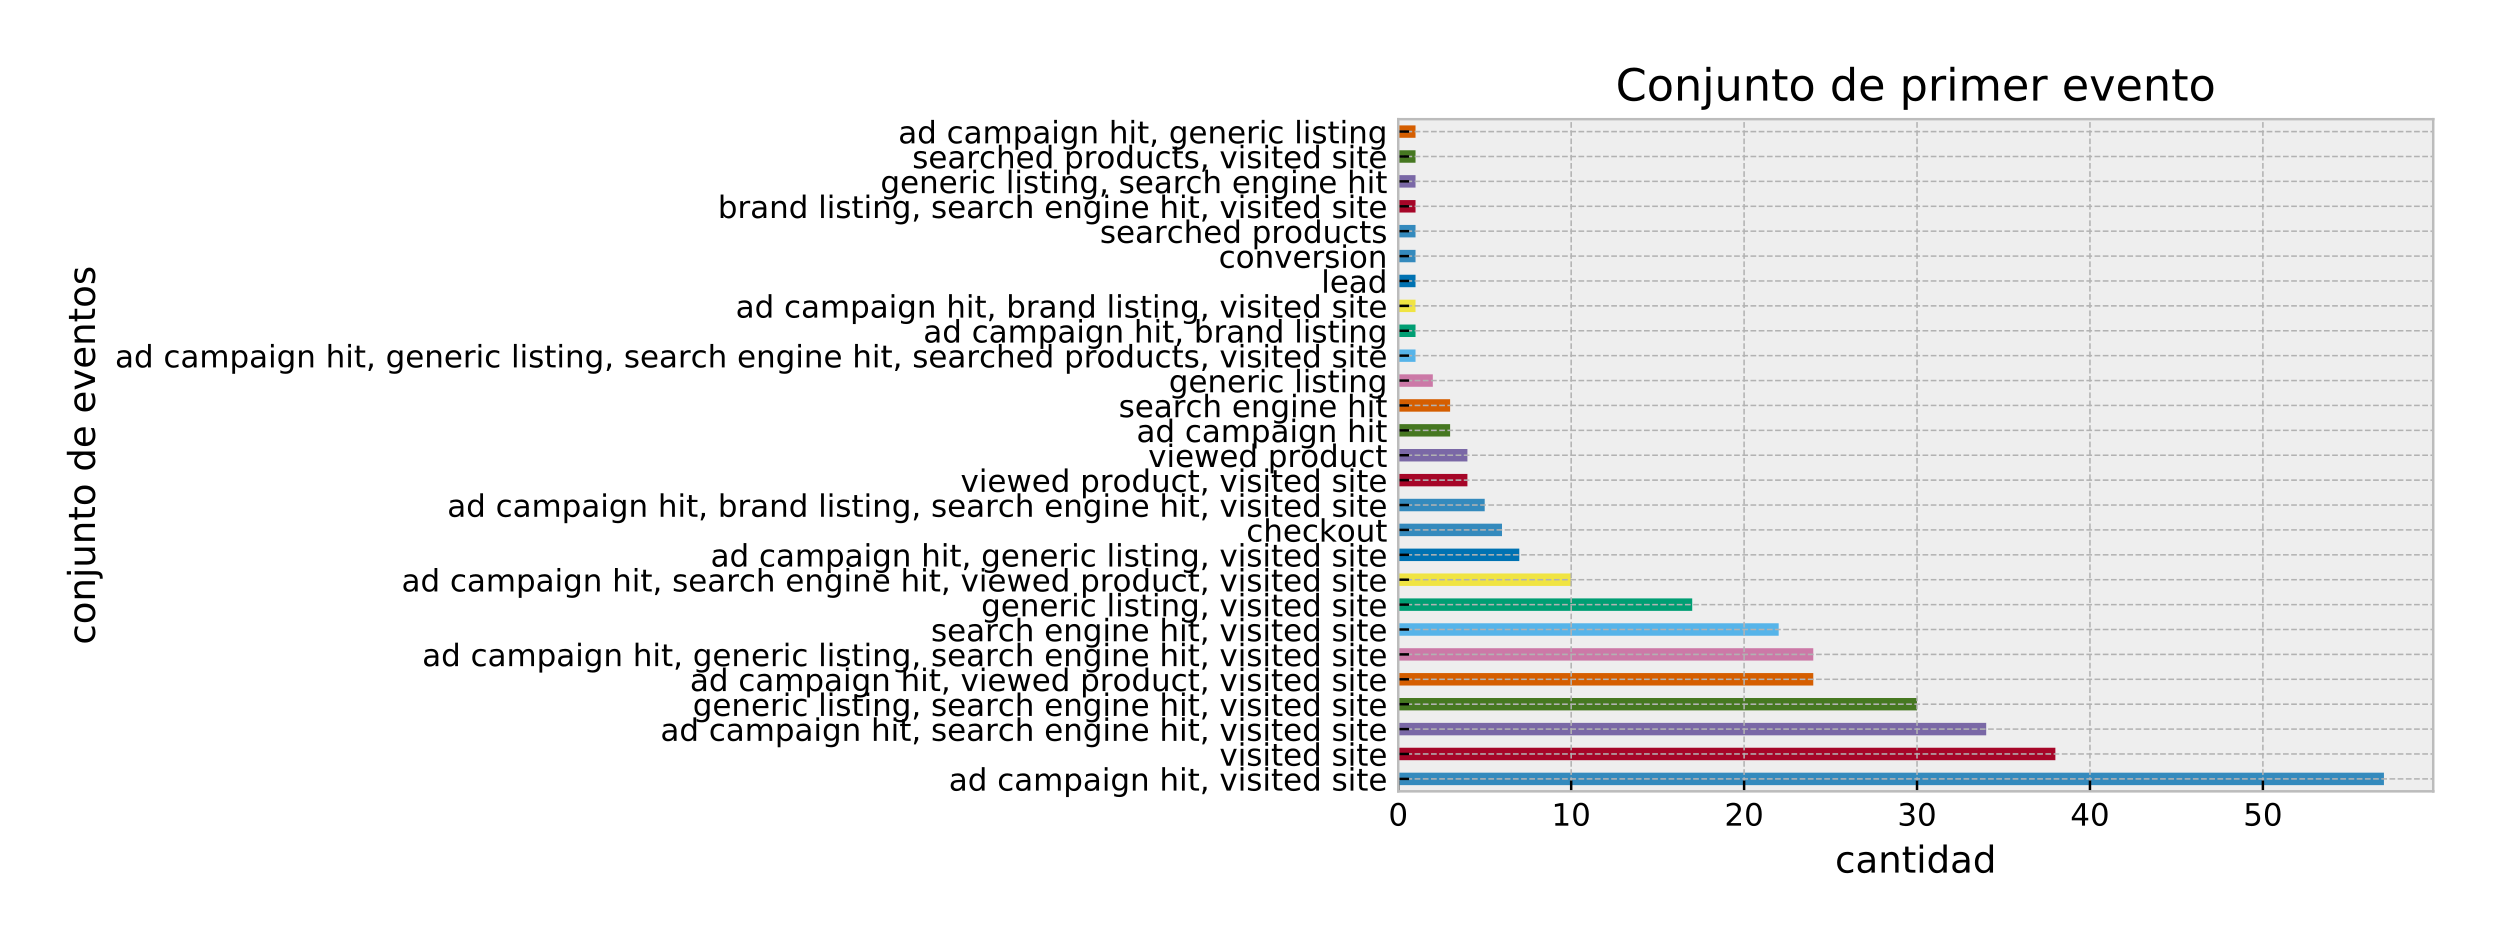 <?xml version="1.0" encoding="utf-8" standalone="no"?>
<!DOCTYPE svg PUBLIC "-//W3C//DTD SVG 1.1//EN"
  "http://www.w3.org/Graphics/SVG/1.1/DTD/svg11.dtd">
<!-- Created with matplotlib (http://matplotlib.org/) -->
<svg height="306.374pt" version="1.1" viewBox="0 0 808.706 306.374" width="808.706pt" xmlns="http://www.w3.org/2000/svg" xmlns:xlink="http://www.w3.org/1999/xlink">
 <defs>
  <style type="text/css">
*{stroke-linecap:butt;stroke-linejoin:round;}
  </style>
 </defs>
 <g id="figure_1">
  <g id="patch_1">
   <path d="M -0 306.374 
L 808.706 306.374 
L 808.706 0 
L -0 0 
z
" style="fill:#ffffff;"/>
  </g>
  <g id="axes_1">
   <g id="patch_2">
    <path d="M 452.306 255.982 
L 787.106 255.982 
L 787.106 38.542 
L 452.306 38.542 
z
" style="fill:#eeeeee;"/>
   </g>
   <g id="patch_3">
    <path clip-path="url(#p191239a7c7)" d="M 452.306 253.968 
L 771.163 253.968 
L 771.163 249.942 
L 452.306 249.942 
z
" style="fill:#348abd;"/>
   </g>
   <g id="patch_4">
    <path clip-path="url(#p191239a7c7)" d="M 452.306 245.915 
L 664.877 245.915 
L 664.877 241.888 
L 452.306 241.888 
z
" style="fill:#a60628;"/>
   </g>
   <g id="patch_5">
    <path clip-path="url(#p191239a7c7)" d="M 452.306 237.862 
L 642.501 237.862 
L 642.501 233.835 
L 452.306 233.835 
z
" style="fill:#7a68a6;"/>
   </g>
   <g id="patch_6">
    <path clip-path="url(#p191239a7c7)" d="M 452.306 229.808 
L 620.125 229.808 
L 620.125 225.782 
L 452.306 225.782 
z
" style="fill:#467821;"/>
   </g>
   <g id="patch_7">
    <path clip-path="url(#p191239a7c7)" d="M 452.306 221.755 
L 586.562 221.755 
L 586.562 217.728 
L 452.306 217.728 
z
" style="fill:#d55e00;"/>
   </g>
   <g id="patch_8">
    <path clip-path="url(#p191239a7c7)" d="M 452.306 213.702 
L 586.562 213.702 
L 586.562 209.675 
L 452.306 209.675 
z
" style="fill:#cc79a7;"/>
   </g>
   <g id="patch_9">
    <path clip-path="url(#p191239a7c7)" d="M 452.306 205.648 
L 575.374 205.648 
L 575.374 201.622 
L 452.306 201.622 
z
" style="fill:#56b4e9;"/>
   </g>
   <g id="patch_10">
    <path clip-path="url(#p191239a7c7)" d="M 452.306 197.595 
L 547.404 197.595 
L 547.404 193.568 
L 452.306 193.568 
z
" style="fill:#009e73;"/>
   </g>
   <g id="patch_11">
    <path clip-path="url(#p191239a7c7)" d="M 452.306 189.542 
L 508.246 189.542 
L 508.246 185.515 
L 452.306 185.515 
z
" style="fill:#f0e442;"/>
   </g>
   <g id="patch_12">
    <path clip-path="url(#p191239a7c7)" d="M 452.306 181.488 
L 491.464 181.488 
L 491.464 177.462 
L 452.306 177.462 
z
" style="fill:#0072b2;"/>
   </g>
   <g id="patch_13">
    <path clip-path="url(#p191239a7c7)" d="M 452.306 173.435 
L 485.87 173.435 
L 485.87 169.408 
L 452.306 169.408 
z
" style="fill:#348abd;"/>
   </g>
   <g id="patch_14">
    <path clip-path="url(#p191239a7c7)" d="M 452.306 165.382 
L 480.276 165.382 
L 480.276 161.355 
L 452.306 161.355 
z
" style="fill:#348abd;"/>
   </g>
   <g id="patch_15">
    <path clip-path="url(#p191239a7c7)" d="M 452.306 157.328 
L 474.682 157.328 
L 474.682 153.302 
L 452.306 153.302 
z
" style="fill:#a60628;"/>
   </g>
   <g id="patch_16">
    <path clip-path="url(#p191239a7c7)" d="M 452.306 149.275 
L 474.682 149.275 
L 474.682 145.248 
L 452.306 145.248 
z
" style="fill:#7a68a6;"/>
   </g>
   <g id="patch_17">
    <path clip-path="url(#p191239a7c7)" d="M 452.306 141.222 
L 469.088 141.222 
L 469.088 137.195 
L 452.306 137.195 
z
" style="fill:#467821;"/>
   </g>
   <g id="patch_18">
    <path clip-path="url(#p191239a7c7)" d="M 452.306 133.168 
L 469.088 133.168 
L 469.088 129.142 
L 452.306 129.142 
z
" style="fill:#d55e00;"/>
   </g>
   <g id="patch_19">
    <path clip-path="url(#p191239a7c7)" d="M 452.306 125.115 
L 463.494 125.115 
L 463.494 121.088 
L 452.306 121.088 
z
" style="fill:#cc79a7;"/>
   </g>
   <g id="patch_20">
    <path clip-path="url(#p191239a7c7)" d="M 452.306 117.062 
L 457.9 117.062 
L 457.9 113.035 
L 452.306 113.035 
z
" style="fill:#56b4e9;"/>
   </g>
   <g id="patch_21">
    <path clip-path="url(#p191239a7c7)" d="M 452.306 109.008 
L 457.9 109.008 
L 457.9 104.982 
L 452.306 104.982 
z
" style="fill:#009e73;"/>
   </g>
   <g id="patch_22">
    <path clip-path="url(#p191239a7c7)" d="M 452.306 100.955 
L 457.9 100.955 
L 457.9 96.928 
L 452.306 96.928 
z
" style="fill:#f0e442;"/>
   </g>
   <g id="patch_23">
    <path clip-path="url(#p191239a7c7)" d="M 452.306 92.902 
L 457.9 92.902 
L 457.9 88.875 
L 452.306 88.875 
z
" style="fill:#0072b2;"/>
   </g>
   <g id="patch_24">
    <path clip-path="url(#p191239a7c7)" d="M 452.306 84.848 
L 457.9 84.848 
L 457.9 80.822 
L 452.306 80.822 
z
" style="fill:#348abd;"/>
   </g>
   <g id="patch_25">
    <path clip-path="url(#p191239a7c7)" d="M 452.306 76.795 
L 457.9 76.795 
L 457.9 72.768 
L 452.306 72.768 
z
" style="fill:#348abd;"/>
   </g>
   <g id="patch_26">
    <path clip-path="url(#p191239a7c7)" d="M 452.306 68.742 
L 457.9 68.742 
L 457.9 64.715 
L 452.306 64.715 
z
" style="fill:#a60628;"/>
   </g>
   <g id="patch_27">
    <path clip-path="url(#p191239a7c7)" d="M 452.306 60.688 
L 457.9 60.688 
L 457.9 56.662 
L 452.306 56.662 
z
" style="fill:#7a68a6;"/>
   </g>
   <g id="patch_28">
    <path clip-path="url(#p191239a7c7)" d="M 452.306 52.635 
L 457.9 52.635 
L 457.9 48.608 
L 452.306 48.608 
z
" style="fill:#467821;"/>
   </g>
   <g id="patch_29">
    <path clip-path="url(#p191239a7c7)" d="M 452.306 44.582 
L 457.9 44.582 
L 457.9 40.555 
L 452.306 40.555 
z
" style="fill:#d55e00;"/>
   </g>
   <g id="matplotlib.axis_1">
    <g id="xtick_1">
     <g id="line2d_1">
      <path clip-path="url(#p191239a7c7)" d="M 452.306 255.982 
L 452.306 38.542 
" style="fill:none;stroke:#b2b2b2;stroke-dasharray:1.85,0.8;stroke-dashoffset:0;stroke-width:0.5;"/>
     </g>
     <g id="line2d_2">
      <defs>
       <path d="M 0 0 
L 0 -3.5 
" id="m208c948794" style="stroke:#000000;stroke-width:0.8;"/>
      </defs>
      <g>
       <use style="stroke:#000000;stroke-width:0.8;" x="452.306" xlink:href="#m208c948794" y="255.982"/>
      </g>
     </g>
     <g id="text_1">
      <!-- 0 -->
      <defs>
       <path d="M 31.781 66.406 
Q 24.172 66.406 20.328 58.906 
Q 16.5 51.422 16.5 36.375 
Q 16.5 21.391 20.328 13.891 
Q 24.172 6.391 31.781 6.391 
Q 39.453 6.391 43.281 13.891 
Q 47.125 21.391 47.125 36.375 
Q 47.125 51.422 43.281 58.906 
Q 39.453 66.406 31.781 66.406 
z
M 31.781 74.219 
Q 44.047 74.219 50.516 64.516 
Q 56.984 54.828 56.984 36.375 
Q 56.984 17.969 50.516 8.266 
Q 44.047 -1.422 31.781 -1.422 
Q 19.531 -1.422 13.062 8.266 
Q 6.594 17.969 6.594 36.375 
Q 6.594 54.828 13.062 64.516 
Q 19.531 74.219 31.781 74.219 
z
" id="DejaVuSans-30"/>
      </defs>
      <g transform="translate(449.125 267.08)scale(0.1 -0.1)">
       <use xlink:href="#DejaVuSans-30"/>
      </g>
     </g>
    </g>
    <g id="xtick_2">
     <g id="line2d_3">
      <path clip-path="url(#p191239a7c7)" d="M 508.246 255.982 
L 508.246 38.542 
" style="fill:none;stroke:#b2b2b2;stroke-dasharray:1.85,0.8;stroke-dashoffset:0;stroke-width:0.5;"/>
     </g>
     <g id="line2d_4">
      <g>
       <use style="stroke:#000000;stroke-width:0.8;" x="508.246" xlink:href="#m208c948794" y="255.982"/>
      </g>
     </g>
     <g id="text_2">
      <!-- 10 -->
      <defs>
       <path d="M 12.406 8.297 
L 28.516 8.297 
L 28.516 63.922 
L 10.984 60.406 
L 10.984 69.391 
L 28.422 72.906 
L 38.281 72.906 
L 38.281 8.297 
L 54.391 8.297 
L 54.391 0 
L 12.406 0 
z
" id="DejaVuSans-31"/>
      </defs>
      <g transform="translate(501.883 267.08)scale(0.1 -0.1)">
       <use xlink:href="#DejaVuSans-31"/>
       <use x="63.623" xlink:href="#DejaVuSans-30"/>
      </g>
     </g>
    </g>
    <g id="xtick_3">
     <g id="line2d_5">
      <path clip-path="url(#p191239a7c7)" d="M 564.186 255.982 
L 564.186 38.542 
" style="fill:none;stroke:#b2b2b2;stroke-dasharray:1.85,0.8;stroke-dashoffset:0;stroke-width:0.5;"/>
     </g>
     <g id="line2d_6">
      <g>
       <use style="stroke:#000000;stroke-width:0.8;" x="564.186" xlink:href="#m208c948794" y="255.982"/>
      </g>
     </g>
     <g id="text_3">
      <!-- 20 -->
      <defs>
       <path d="M 19.188 8.297 
L 53.609 8.297 
L 53.609 0 
L 7.328 0 
L 7.328 8.297 
Q 12.938 14.109 22.625 23.891 
Q 32.328 33.688 34.812 36.531 
Q 39.547 41.844 41.422 45.531 
Q 43.312 49.219 43.312 52.781 
Q 43.312 58.594 39.234 62.25 
Q 35.156 65.922 28.609 65.922 
Q 23.969 65.922 18.812 64.312 
Q 13.672 62.703 7.812 59.422 
L 7.812 69.391 
Q 13.766 71.781 18.938 73 
Q 24.125 74.219 28.422 74.219 
Q 39.75 74.219 46.484 68.547 
Q 53.219 62.891 53.219 53.422 
Q 53.219 48.922 51.531 44.891 
Q 49.859 40.875 45.406 35.406 
Q 44.188 33.984 37.641 27.219 
Q 31.109 20.453 19.188 8.297 
z
" id="DejaVuSans-32"/>
      </defs>
      <g transform="translate(557.823 267.08)scale(0.1 -0.1)">
       <use xlink:href="#DejaVuSans-32"/>
       <use x="63.623" xlink:href="#DejaVuSans-30"/>
      </g>
     </g>
    </g>
    <g id="xtick_4">
     <g id="line2d_7">
      <path clip-path="url(#p191239a7c7)" d="M 620.125 255.982 
L 620.125 38.542 
" style="fill:none;stroke:#b2b2b2;stroke-dasharray:1.85,0.8;stroke-dashoffset:0;stroke-width:0.5;"/>
     </g>
     <g id="line2d_8">
      <g>
       <use style="stroke:#000000;stroke-width:0.8;" x="620.125" xlink:href="#m208c948794" y="255.982"/>
      </g>
     </g>
     <g id="text_4">
      <!-- 30 -->
      <defs>
       <path d="M 40.578 39.312 
Q 47.656 37.797 51.625 33 
Q 55.609 28.219 55.609 21.188 
Q 55.609 10.406 48.188 4.484 
Q 40.766 -1.422 27.094 -1.422 
Q 22.516 -1.422 17.656 -0.516 
Q 12.797 0.391 7.625 2.203 
L 7.625 11.719 
Q 11.719 9.328 16.594 8.109 
Q 21.484 6.891 26.812 6.891 
Q 36.078 6.891 40.938 10.547 
Q 45.797 14.203 45.797 21.188 
Q 45.797 27.641 41.281 31.266 
Q 36.766 34.906 28.719 34.906 
L 20.219 34.906 
L 20.219 43.016 
L 29.109 43.016 
Q 36.375 43.016 40.234 45.922 
Q 44.094 48.828 44.094 54.297 
Q 44.094 59.906 40.109 62.906 
Q 36.141 65.922 28.719 65.922 
Q 24.656 65.922 20.016 65.031 
Q 15.375 64.156 9.812 62.312 
L 9.812 71.094 
Q 15.438 72.656 20.344 73.438 
Q 25.25 74.219 29.594 74.219 
Q 40.828 74.219 47.359 69.109 
Q 53.906 64.016 53.906 55.328 
Q 53.906 49.266 50.438 45.094 
Q 46.969 40.922 40.578 39.312 
z
" id="DejaVuSans-33"/>
      </defs>
      <g transform="translate(613.763 267.08)scale(0.1 -0.1)">
       <use xlink:href="#DejaVuSans-33"/>
       <use x="63.623" xlink:href="#DejaVuSans-30"/>
      </g>
     </g>
    </g>
    <g id="xtick_5">
     <g id="line2d_9">
      <path clip-path="url(#p191239a7c7)" d="M 676.065 255.982 
L 676.065 38.542 
" style="fill:none;stroke:#b2b2b2;stroke-dasharray:1.85,0.8;stroke-dashoffset:0;stroke-width:0.5;"/>
     </g>
     <g id="line2d_10">
      <g>
       <use style="stroke:#000000;stroke-width:0.8;" x="676.065" xlink:href="#m208c948794" y="255.982"/>
      </g>
     </g>
     <g id="text_5">
      <!-- 40 -->
      <defs>
       <path d="M 37.797 64.312 
L 12.891 25.391 
L 37.797 25.391 
z
M 35.203 72.906 
L 47.609 72.906 
L 47.609 25.391 
L 58.016 25.391 
L 58.016 17.188 
L 47.609 17.188 
L 47.609 0 
L 37.797 0 
L 37.797 17.188 
L 4.891 17.188 
L 4.891 26.703 
z
" id="DejaVuSans-34"/>
      </defs>
      <g transform="translate(669.703 267.08)scale(0.1 -0.1)">
       <use xlink:href="#DejaVuSans-34"/>
       <use x="63.623" xlink:href="#DejaVuSans-30"/>
      </g>
     </g>
    </g>
    <g id="xtick_6">
     <g id="line2d_11">
      <path clip-path="url(#p191239a7c7)" d="M 732.005 255.982 
L 732.005 38.542 
" style="fill:none;stroke:#b2b2b2;stroke-dasharray:1.85,0.8;stroke-dashoffset:0;stroke-width:0.5;"/>
     </g>
     <g id="line2d_12">
      <g>
       <use style="stroke:#000000;stroke-width:0.8;" x="732.005" xlink:href="#m208c948794" y="255.982"/>
      </g>
     </g>
     <g id="text_6">
      <!-- 50 -->
      <defs>
       <path d="M 10.797 72.906 
L 49.516 72.906 
L 49.516 64.594 
L 19.828 64.594 
L 19.828 46.734 
Q 21.969 47.469 24.109 47.828 
Q 26.266 48.188 28.422 48.188 
Q 40.625 48.188 47.75 41.5 
Q 54.891 34.812 54.891 23.391 
Q 54.891 11.625 47.562 5.094 
Q 40.234 -1.422 26.906 -1.422 
Q 22.312 -1.422 17.547 -0.641 
Q 12.797 0.141 7.719 1.703 
L 7.719 11.625 
Q 12.109 9.234 16.797 8.062 
Q 21.484 6.891 26.703 6.891 
Q 35.156 6.891 40.078 11.328 
Q 45.016 15.766 45.016 23.391 
Q 45.016 31 40.078 35.438 
Q 35.156 39.891 26.703 39.891 
Q 22.75 39.891 18.812 39.016 
Q 14.891 38.141 10.797 36.281 
z
" id="DejaVuSans-35"/>
      </defs>
      <g transform="translate(725.643 267.08)scale(0.1 -0.1)">
       <use xlink:href="#DejaVuSans-35"/>
       <use x="63.623" xlink:href="#DejaVuSans-30"/>
      </g>
     </g>
    </g>
    <g id="text_7">
     <!-- cantidad -->
     <defs>
      <path d="M 48.781 52.594 
L 48.781 44.188 
Q 44.969 46.297 41.141 47.344 
Q 37.312 48.391 33.406 48.391 
Q 24.656 48.391 19.812 42.844 
Q 14.984 37.312 14.984 27.297 
Q 14.984 17.281 19.812 11.734 
Q 24.656 6.203 33.406 6.203 
Q 37.312 6.203 41.141 7.25 
Q 44.969 8.297 48.781 10.406 
L 48.781 2.094 
Q 45.016 0.344 40.984 -0.531 
Q 36.969 -1.422 32.422 -1.422 
Q 20.062 -1.422 12.781 6.344 
Q 5.516 14.109 5.516 27.297 
Q 5.516 40.672 12.859 48.328 
Q 20.219 56 33.016 56 
Q 37.156 56 41.109 55.141 
Q 45.062 54.297 48.781 52.594 
z
" id="DejaVuSans-63"/>
      <path d="M 34.281 27.484 
Q 23.391 27.484 19.188 25 
Q 14.984 22.516 14.984 16.5 
Q 14.984 11.719 18.141 8.906 
Q 21.297 6.109 26.703 6.109 
Q 34.188 6.109 38.703 11.406 
Q 43.219 16.703 43.219 25.484 
L 43.219 27.484 
z
M 52.203 31.203 
L 52.203 0 
L 43.219 0 
L 43.219 8.297 
Q 40.141 3.328 35.547 0.953 
Q 30.953 -1.422 24.312 -1.422 
Q 15.922 -1.422 10.953 3.297 
Q 6 8.016 6 15.922 
Q 6 25.141 12.172 29.828 
Q 18.359 34.516 30.609 34.516 
L 43.219 34.516 
L 43.219 35.406 
Q 43.219 41.609 39.141 45 
Q 35.062 48.391 27.688 48.391 
Q 23 48.391 18.547 47.266 
Q 14.109 46.141 10.016 43.891 
L 10.016 52.203 
Q 14.938 54.109 19.578 55.047 
Q 24.219 56 28.609 56 
Q 40.484 56 46.344 49.844 
Q 52.203 43.703 52.203 31.203 
z
" id="DejaVuSans-61"/>
      <path d="M 54.891 33.016 
L 54.891 0 
L 45.906 0 
L 45.906 32.719 
Q 45.906 40.484 42.875 44.328 
Q 39.844 48.188 33.797 48.188 
Q 26.516 48.188 22.312 43.547 
Q 18.109 38.922 18.109 30.906 
L 18.109 0 
L 9.078 0 
L 9.078 54.688 
L 18.109 54.688 
L 18.109 46.188 
Q 21.344 51.125 25.703 53.562 
Q 30.078 56 35.797 56 
Q 45.219 56 50.047 50.172 
Q 54.891 44.344 54.891 33.016 
z
" id="DejaVuSans-6e"/>
      <path d="M 18.312 70.219 
L 18.312 54.688 
L 36.812 54.688 
L 36.812 47.703 
L 18.312 47.703 
L 18.312 18.016 
Q 18.312 11.328 20.141 9.422 
Q 21.969 7.516 27.594 7.516 
L 36.812 7.516 
L 36.812 0 
L 27.594 0 
Q 17.188 0 13.234 3.875 
Q 9.281 7.766 9.281 18.016 
L 9.281 47.703 
L 2.688 47.703 
L 2.688 54.688 
L 9.281 54.688 
L 9.281 70.219 
z
" id="DejaVuSans-74"/>
      <path d="M 9.422 54.688 
L 18.406 54.688 
L 18.406 0 
L 9.422 0 
z
M 9.422 75.984 
L 18.406 75.984 
L 18.406 64.594 
L 9.422 64.594 
z
" id="DejaVuSans-69"/>
      <path d="M 45.406 46.391 
L 45.406 75.984 
L 54.391 75.984 
L 54.391 0 
L 45.406 0 
L 45.406 8.203 
Q 42.578 3.328 38.25 0.953 
Q 33.938 -1.422 27.875 -1.422 
Q 17.969 -1.422 11.734 6.484 
Q 5.516 14.406 5.516 27.297 
Q 5.516 40.188 11.734 48.094 
Q 17.969 56 27.875 56 
Q 33.938 56 38.25 53.625 
Q 42.578 51.266 45.406 46.391 
z
M 14.797 27.297 
Q 14.797 17.391 18.875 11.75 
Q 22.953 6.109 30.078 6.109 
Q 37.203 6.109 41.297 11.75 
Q 45.406 17.391 45.406 27.297 
Q 45.406 37.203 41.297 42.844 
Q 37.203 48.484 30.078 48.484 
Q 22.953 48.484 18.875 42.844 
Q 14.797 37.203 14.797 27.297 
z
" id="DejaVuSans-64"/>
     </defs>
     <g transform="translate(593.613 282.278)scale(0.12 -0.12)">
      <use xlink:href="#DejaVuSans-63"/>
      <use x="54.98" xlink:href="#DejaVuSans-61"/>
      <use x="116.26" xlink:href="#DejaVuSans-6e"/>
      <use x="179.639" xlink:href="#DejaVuSans-74"/>
      <use x="218.848" xlink:href="#DejaVuSans-69"/>
      <use x="246.631" xlink:href="#DejaVuSans-64"/>
      <use x="310.107" xlink:href="#DejaVuSans-61"/>
      <use x="371.387" xlink:href="#DejaVuSans-64"/>
     </g>
    </g>
   </g>
   <g id="matplotlib.axis_2">
    <g id="ytick_1">
     <g id="line2d_13">
      <path clip-path="url(#p191239a7c7)" d="M 452.306 251.955 
L 787.106 251.955 
" style="fill:none;stroke:#b2b2b2;stroke-dasharray:1.85,0.8;stroke-dashoffset:0;stroke-width:0.5;"/>
     </g>
     <g id="line2d_14">
      <defs>
       <path d="M 0 0 
L 3.5 0 
" id="m59c3c97114" style="stroke:#000000;stroke-width:0.8;"/>
      </defs>
      <g>
       <use style="stroke:#000000;stroke-width:0.8;" x="452.306" xlink:href="#m59c3c97114" y="251.955"/>
      </g>
     </g>
     <g id="text_8">
      <!-- ad campaign hit, visited site -->
      <defs>
       <path id="DejaVuSans-20"/>
       <path d="M 52 44.188 
Q 55.375 50.25 60.062 53.125 
Q 64.75 56 71.094 56 
Q 79.641 56 84.281 50.016 
Q 88.922 44.047 88.922 33.016 
L 88.922 0 
L 79.891 0 
L 79.891 32.719 
Q 79.891 40.578 77.094 44.375 
Q 74.312 48.188 68.609 48.188 
Q 61.625 48.188 57.562 43.547 
Q 53.516 38.922 53.516 30.906 
L 53.516 0 
L 44.484 0 
L 44.484 32.719 
Q 44.484 40.625 41.703 44.406 
Q 38.922 48.188 33.109 48.188 
Q 26.219 48.188 22.156 43.531 
Q 18.109 38.875 18.109 30.906 
L 18.109 0 
L 9.078 0 
L 9.078 54.688 
L 18.109 54.688 
L 18.109 46.188 
Q 21.188 51.219 25.484 53.609 
Q 29.781 56 35.688 56 
Q 41.656 56 45.828 52.969 
Q 50 49.953 52 44.188 
z
" id="DejaVuSans-6d"/>
       <path d="M 18.109 8.203 
L 18.109 -20.797 
L 9.078 -20.797 
L 9.078 54.688 
L 18.109 54.688 
L 18.109 46.391 
Q 20.953 51.266 25.266 53.625 
Q 29.594 56 35.594 56 
Q 45.562 56 51.781 48.094 
Q 58.016 40.188 58.016 27.297 
Q 58.016 14.406 51.781 6.484 
Q 45.562 -1.422 35.594 -1.422 
Q 29.594 -1.422 25.266 0.953 
Q 20.953 3.328 18.109 8.203 
z
M 48.688 27.297 
Q 48.688 37.203 44.609 42.844 
Q 40.531 48.484 33.406 48.484 
Q 26.266 48.484 22.188 42.844 
Q 18.109 37.203 18.109 27.297 
Q 18.109 17.391 22.188 11.75 
Q 26.266 6.109 33.406 6.109 
Q 40.531 6.109 44.609 11.75 
Q 48.688 17.391 48.688 27.297 
z
" id="DejaVuSans-70"/>
       <path d="M 45.406 27.984 
Q 45.406 37.75 41.375 43.109 
Q 37.359 48.484 30.078 48.484 
Q 22.859 48.484 18.828 43.109 
Q 14.797 37.75 14.797 27.984 
Q 14.797 18.266 18.828 12.891 
Q 22.859 7.516 30.078 7.516 
Q 37.359 7.516 41.375 12.891 
Q 45.406 18.266 45.406 27.984 
z
M 54.391 6.781 
Q 54.391 -7.172 48.188 -13.984 
Q 42 -20.797 29.203 -20.797 
Q 24.469 -20.797 20.266 -20.094 
Q 16.062 -19.391 12.109 -17.922 
L 12.109 -9.188 
Q 16.062 -11.328 19.922 -12.344 
Q 23.781 -13.375 27.781 -13.375 
Q 36.625 -13.375 41.016 -8.766 
Q 45.406 -4.156 45.406 5.172 
L 45.406 9.625 
Q 42.625 4.781 38.281 2.391 
Q 33.938 0 27.875 0 
Q 17.828 0 11.672 7.656 
Q 5.516 15.328 5.516 27.984 
Q 5.516 40.672 11.672 48.328 
Q 17.828 56 27.875 56 
Q 33.938 56 38.281 53.609 
Q 42.625 51.219 45.406 46.391 
L 45.406 54.688 
L 54.391 54.688 
z
" id="DejaVuSans-67"/>
       <path d="M 54.891 33.016 
L 54.891 0 
L 45.906 0 
L 45.906 32.719 
Q 45.906 40.484 42.875 44.328 
Q 39.844 48.188 33.797 48.188 
Q 26.516 48.188 22.312 43.547 
Q 18.109 38.922 18.109 30.906 
L 18.109 0 
L 9.078 0 
L 9.078 75.984 
L 18.109 75.984 
L 18.109 46.188 
Q 21.344 51.125 25.703 53.562 
Q 30.078 56 35.797 56 
Q 45.219 56 50.047 50.172 
Q 54.891 44.344 54.891 33.016 
z
" id="DejaVuSans-68"/>
       <path d="M 11.719 12.406 
L 22.016 12.406 
L 22.016 4 
L 14.016 -11.625 
L 7.719 -11.625 
L 11.719 4 
z
" id="DejaVuSans-2c"/>
       <path d="M 2.984 54.688 
L 12.5 54.688 
L 29.594 8.797 
L 46.688 54.688 
L 56.203 54.688 
L 35.688 0 
L 23.484 0 
z
" id="DejaVuSans-76"/>
       <path d="M 44.281 53.078 
L 44.281 44.578 
Q 40.484 46.531 36.375 47.5 
Q 32.281 48.484 27.875 48.484 
Q 21.188 48.484 17.844 46.438 
Q 14.5 44.391 14.5 40.281 
Q 14.5 37.156 16.891 35.375 
Q 19.281 33.594 26.516 31.984 
L 29.594 31.297 
Q 39.156 29.25 43.188 25.516 
Q 47.219 21.781 47.219 15.094 
Q 47.219 7.469 41.188 3.016 
Q 35.156 -1.422 24.609 -1.422 
Q 20.219 -1.422 15.453 -0.562 
Q 10.688 0.297 5.422 2 
L 5.422 11.281 
Q 10.406 8.688 15.234 7.391 
Q 20.062 6.109 24.812 6.109 
Q 31.156 6.109 34.562 8.281 
Q 37.984 10.453 37.984 14.406 
Q 37.984 18.062 35.516 20.016 
Q 33.062 21.969 24.703 23.781 
L 21.578 24.516 
Q 13.234 26.266 9.516 29.906 
Q 5.812 33.547 5.812 39.891 
Q 5.812 47.609 11.281 51.797 
Q 16.75 56 26.812 56 
Q 31.781 56 36.172 55.266 
Q 40.578 54.547 44.281 53.078 
z
" id="DejaVuSans-73"/>
       <path d="M 56.203 29.594 
L 56.203 25.203 
L 14.891 25.203 
Q 15.484 15.922 20.484 11.062 
Q 25.484 6.203 34.422 6.203 
Q 39.594 6.203 44.453 7.469 
Q 49.312 8.734 54.109 11.281 
L 54.109 2.781 
Q 49.266 0.734 44.188 -0.344 
Q 39.109 -1.422 33.891 -1.422 
Q 20.797 -1.422 13.156 6.188 
Q 5.516 13.812 5.516 26.812 
Q 5.516 40.234 12.766 48.109 
Q 20.016 56 32.328 56 
Q 43.359 56 49.781 48.891 
Q 56.203 41.797 56.203 29.594 
z
M 47.219 32.234 
Q 47.125 39.594 43.094 43.984 
Q 39.062 48.391 32.422 48.391 
Q 24.906 48.391 20.391 44.141 
Q 15.875 39.891 15.188 32.172 
z
" id="DejaVuSans-65"/>
      </defs>
      <g transform="translate(306.928 255.754)scale(0.1 -0.1)">
       <use xlink:href="#DejaVuSans-61"/>
       <use x="61.279" xlink:href="#DejaVuSans-64"/>
       <use x="124.756" xlink:href="#DejaVuSans-20"/>
       <use x="156.543" xlink:href="#DejaVuSans-63"/>
       <use x="211.523" xlink:href="#DejaVuSans-61"/>
       <use x="272.803" xlink:href="#DejaVuSans-6d"/>
       <use x="370.215" xlink:href="#DejaVuSans-70"/>
       <use x="433.691" xlink:href="#DejaVuSans-61"/>
       <use x="494.971" xlink:href="#DejaVuSans-69"/>
       <use x="522.754" xlink:href="#DejaVuSans-67"/>
       <use x="586.23" xlink:href="#DejaVuSans-6e"/>
       <use x="649.609" xlink:href="#DejaVuSans-20"/>
       <use x="681.396" xlink:href="#DejaVuSans-68"/>
       <use x="744.775" xlink:href="#DejaVuSans-69"/>
       <use x="772.559" xlink:href="#DejaVuSans-74"/>
       <use x="811.768" xlink:href="#DejaVuSans-2c"/>
       <use x="843.555" xlink:href="#DejaVuSans-20"/>
       <use x="875.342" xlink:href="#DejaVuSans-76"/>
       <use x="934.521" xlink:href="#DejaVuSans-69"/>
       <use x="962.305" xlink:href="#DejaVuSans-73"/>
       <use x="1014.404" xlink:href="#DejaVuSans-69"/>
       <use x="1042.188" xlink:href="#DejaVuSans-74"/>
       <use x="1081.396" xlink:href="#DejaVuSans-65"/>
       <use x="1142.92" xlink:href="#DejaVuSans-64"/>
       <use x="1206.396" xlink:href="#DejaVuSans-20"/>
       <use x="1238.184" xlink:href="#DejaVuSans-73"/>
       <use x="1290.283" xlink:href="#DejaVuSans-69"/>
       <use x="1318.066" xlink:href="#DejaVuSans-74"/>
       <use x="1357.275" xlink:href="#DejaVuSans-65"/>
      </g>
     </g>
    </g>
    <g id="ytick_2">
     <g id="line2d_15">
      <path clip-path="url(#p191239a7c7)" d="M 452.306 243.902 
L 787.106 243.902 
" style="fill:none;stroke:#b2b2b2;stroke-dasharray:1.85,0.8;stroke-dashoffset:0;stroke-width:0.5;"/>
     </g>
     <g id="line2d_16">
      <g>
       <use style="stroke:#000000;stroke-width:0.8;" x="452.306" xlink:href="#m59c3c97114" y="243.902"/>
      </g>
     </g>
     <g id="text_9">
      <!-- visited site -->
      <g transform="translate(394.461 247.701)scale(0.1 -0.1)">
       <use xlink:href="#DejaVuSans-76"/>
       <use x="59.18" xlink:href="#DejaVuSans-69"/>
       <use x="86.963" xlink:href="#DejaVuSans-73"/>
       <use x="139.062" xlink:href="#DejaVuSans-69"/>
       <use x="166.846" xlink:href="#DejaVuSans-74"/>
       <use x="206.055" xlink:href="#DejaVuSans-65"/>
       <use x="267.578" xlink:href="#DejaVuSans-64"/>
       <use x="331.055" xlink:href="#DejaVuSans-20"/>
       <use x="362.842" xlink:href="#DejaVuSans-73"/>
       <use x="414.941" xlink:href="#DejaVuSans-69"/>
       <use x="442.725" xlink:href="#DejaVuSans-74"/>
       <use x="481.934" xlink:href="#DejaVuSans-65"/>
      </g>
     </g>
    </g>
    <g id="ytick_3">
     <g id="line2d_17">
      <path clip-path="url(#p191239a7c7)" d="M 452.306 235.848 
L 787.106 235.848 
" style="fill:none;stroke:#b2b2b2;stroke-dasharray:1.85,0.8;stroke-dashoffset:0;stroke-width:0.5;"/>
     </g>
     <g id="line2d_18">
      <g>
       <use style="stroke:#000000;stroke-width:0.8;" x="452.306" xlink:href="#m59c3c97114" y="235.848"/>
      </g>
     </g>
     <g id="text_10">
      <!-- ad campaign hit, search engine hit, visited site -->
      <defs>
       <path d="M 41.109 46.297 
Q 39.594 47.172 37.812 47.578 
Q 36.031 48 33.891 48 
Q 26.266 48 22.188 43.047 
Q 18.109 38.094 18.109 28.812 
L 18.109 0 
L 9.078 0 
L 9.078 54.688 
L 18.109 54.688 
L 18.109 46.188 
Q 20.953 51.172 25.484 53.578 
Q 30.031 56 36.531 56 
Q 37.453 56 38.578 55.875 
Q 39.703 55.766 41.062 55.516 
z
" id="DejaVuSans-72"/>
      </defs>
      <g transform="translate(213.637 239.648)scale(0.1 -0.1)">
       <use xlink:href="#DejaVuSans-61"/>
       <use x="61.279" xlink:href="#DejaVuSans-64"/>
       <use x="124.756" xlink:href="#DejaVuSans-20"/>
       <use x="156.543" xlink:href="#DejaVuSans-63"/>
       <use x="211.523" xlink:href="#DejaVuSans-61"/>
       <use x="272.803" xlink:href="#DejaVuSans-6d"/>
       <use x="370.215" xlink:href="#DejaVuSans-70"/>
       <use x="433.691" xlink:href="#DejaVuSans-61"/>
       <use x="494.971" xlink:href="#DejaVuSans-69"/>
       <use x="522.754" xlink:href="#DejaVuSans-67"/>
       <use x="586.23" xlink:href="#DejaVuSans-6e"/>
       <use x="649.609" xlink:href="#DejaVuSans-20"/>
       <use x="681.396" xlink:href="#DejaVuSans-68"/>
       <use x="744.775" xlink:href="#DejaVuSans-69"/>
       <use x="772.559" xlink:href="#DejaVuSans-74"/>
       <use x="811.768" xlink:href="#DejaVuSans-2c"/>
       <use x="843.555" xlink:href="#DejaVuSans-20"/>
       <use x="875.342" xlink:href="#DejaVuSans-73"/>
       <use x="927.441" xlink:href="#DejaVuSans-65"/>
       <use x="988.965" xlink:href="#DejaVuSans-61"/>
       <use x="1050.244" xlink:href="#DejaVuSans-72"/>
       <use x="1091.326" xlink:href="#DejaVuSans-63"/>
       <use x="1146.307" xlink:href="#DejaVuSans-68"/>
       <use x="1209.686" xlink:href="#DejaVuSans-20"/>
       <use x="1241.473" xlink:href="#DejaVuSans-65"/>
       <use x="1302.996" xlink:href="#DejaVuSans-6e"/>
       <use x="1366.375" xlink:href="#DejaVuSans-67"/>
       <use x="1429.852" xlink:href="#DejaVuSans-69"/>
       <use x="1457.635" xlink:href="#DejaVuSans-6e"/>
       <use x="1521.014" xlink:href="#DejaVuSans-65"/>
       <use x="1582.537" xlink:href="#DejaVuSans-20"/>
       <use x="1614.324" xlink:href="#DejaVuSans-68"/>
       <use x="1677.703" xlink:href="#DejaVuSans-69"/>
       <use x="1705.486" xlink:href="#DejaVuSans-74"/>
       <use x="1744.695" xlink:href="#DejaVuSans-2c"/>
       <use x="1776.482" xlink:href="#DejaVuSans-20"/>
       <use x="1808.27" xlink:href="#DejaVuSans-76"/>
       <use x="1867.449" xlink:href="#DejaVuSans-69"/>
       <use x="1895.232" xlink:href="#DejaVuSans-73"/>
       <use x="1947.332" xlink:href="#DejaVuSans-69"/>
       <use x="1975.115" xlink:href="#DejaVuSans-74"/>
       <use x="2014.324" xlink:href="#DejaVuSans-65"/>
       <use x="2075.848" xlink:href="#DejaVuSans-64"/>
       <use x="2139.324" xlink:href="#DejaVuSans-20"/>
       <use x="2171.111" xlink:href="#DejaVuSans-73"/>
       <use x="2223.211" xlink:href="#DejaVuSans-69"/>
       <use x="2250.994" xlink:href="#DejaVuSans-74"/>
       <use x="2290.203" xlink:href="#DejaVuSans-65"/>
      </g>
     </g>
    </g>
    <g id="ytick_4">
     <g id="line2d_19">
      <path clip-path="url(#p191239a7c7)" d="M 452.306 227.795 
L 787.106 227.795 
" style="fill:none;stroke:#b2b2b2;stroke-dasharray:1.85,0.8;stroke-dashoffset:0;stroke-width:0.5;"/>
     </g>
     <g id="line2d_20">
      <g>
       <use style="stroke:#000000;stroke-width:0.8;" x="452.306" xlink:href="#m59c3c97114" y="227.795"/>
      </g>
     </g>
     <g id="text_11">
      <!-- generic listing, search engine hit, visited site -->
      <defs>
       <path d="M 9.422 75.984 
L 18.406 75.984 
L 18.406 0 
L 9.422 0 
z
" id="DejaVuSans-6c"/>
      </defs>
      <g transform="translate(224.106 231.594)scale(0.1 -0.1)">
       <use xlink:href="#DejaVuSans-67"/>
       <use x="63.477" xlink:href="#DejaVuSans-65"/>
       <use x="125" xlink:href="#DejaVuSans-6e"/>
       <use x="188.379" xlink:href="#DejaVuSans-65"/>
       <use x="249.902" xlink:href="#DejaVuSans-72"/>
       <use x="291.016" xlink:href="#DejaVuSans-69"/>
       <use x="318.799" xlink:href="#DejaVuSans-63"/>
       <use x="373.779" xlink:href="#DejaVuSans-20"/>
       <use x="405.566" xlink:href="#DejaVuSans-6c"/>
       <use x="433.35" xlink:href="#DejaVuSans-69"/>
       <use x="461.133" xlink:href="#DejaVuSans-73"/>
       <use x="513.232" xlink:href="#DejaVuSans-74"/>
       <use x="552.441" xlink:href="#DejaVuSans-69"/>
       <use x="580.225" xlink:href="#DejaVuSans-6e"/>
       <use x="643.604" xlink:href="#DejaVuSans-67"/>
       <use x="707.08" xlink:href="#DejaVuSans-2c"/>
       <use x="738.867" xlink:href="#DejaVuSans-20"/>
       <use x="770.654" xlink:href="#DejaVuSans-73"/>
       <use x="822.754" xlink:href="#DejaVuSans-65"/>
       <use x="884.277" xlink:href="#DejaVuSans-61"/>
       <use x="945.557" xlink:href="#DejaVuSans-72"/>
       <use x="986.639" xlink:href="#DejaVuSans-63"/>
       <use x="1041.619" xlink:href="#DejaVuSans-68"/>
       <use x="1104.998" xlink:href="#DejaVuSans-20"/>
       <use x="1136.785" xlink:href="#DejaVuSans-65"/>
       <use x="1198.309" xlink:href="#DejaVuSans-6e"/>
       <use x="1261.688" xlink:href="#DejaVuSans-67"/>
       <use x="1325.164" xlink:href="#DejaVuSans-69"/>
       <use x="1352.947" xlink:href="#DejaVuSans-6e"/>
       <use x="1416.326" xlink:href="#DejaVuSans-65"/>
       <use x="1477.85" xlink:href="#DejaVuSans-20"/>
       <use x="1509.637" xlink:href="#DejaVuSans-68"/>
       <use x="1573.016" xlink:href="#DejaVuSans-69"/>
       <use x="1600.799" xlink:href="#DejaVuSans-74"/>
       <use x="1640.008" xlink:href="#DejaVuSans-2c"/>
       <use x="1671.795" xlink:href="#DejaVuSans-20"/>
       <use x="1703.582" xlink:href="#DejaVuSans-76"/>
       <use x="1762.762" xlink:href="#DejaVuSans-69"/>
       <use x="1790.545" xlink:href="#DejaVuSans-73"/>
       <use x="1842.645" xlink:href="#DejaVuSans-69"/>
       <use x="1870.428" xlink:href="#DejaVuSans-74"/>
       <use x="1909.637" xlink:href="#DejaVuSans-65"/>
       <use x="1971.16" xlink:href="#DejaVuSans-64"/>
       <use x="2034.637" xlink:href="#DejaVuSans-20"/>
       <use x="2066.424" xlink:href="#DejaVuSans-73"/>
       <use x="2118.523" xlink:href="#DejaVuSans-69"/>
       <use x="2146.307" xlink:href="#DejaVuSans-74"/>
       <use x="2185.516" xlink:href="#DejaVuSans-65"/>
      </g>
     </g>
    </g>
    <g id="ytick_5">
     <g id="line2d_21">
      <path clip-path="url(#p191239a7c7)" d="M 452.306 219.742 
L 787.106 219.742 
" style="fill:none;stroke:#b2b2b2;stroke-dasharray:1.85,0.8;stroke-dashoffset:0;stroke-width:0.5;"/>
     </g>
     <g id="line2d_22">
      <g>
       <use style="stroke:#000000;stroke-width:0.8;" x="452.306" xlink:href="#m59c3c97114" y="219.742"/>
      </g>
     </g>
     <g id="text_12">
      <!-- ad campaign hit, viewed product, visited site -->
      <defs>
       <path d="M 4.203 54.688 
L 13.188 54.688 
L 24.422 12.016 
L 35.594 54.688 
L 46.188 54.688 
L 57.422 12.016 
L 68.609 54.688 
L 77.594 54.688 
L 63.281 0 
L 52.688 0 
L 40.922 44.828 
L 29.109 0 
L 18.5 0 
z
" id="DejaVuSans-77"/>
       <path d="M 30.609 48.391 
Q 23.391 48.391 19.188 42.75 
Q 14.984 37.109 14.984 27.297 
Q 14.984 17.484 19.156 11.844 
Q 23.344 6.203 30.609 6.203 
Q 37.797 6.203 41.984 11.859 
Q 46.188 17.531 46.188 27.297 
Q 46.188 37.016 41.984 42.703 
Q 37.797 48.391 30.609 48.391 
z
M 30.609 56 
Q 42.328 56 49.016 48.375 
Q 55.719 40.766 55.719 27.297 
Q 55.719 13.875 49.016 6.219 
Q 42.328 -1.422 30.609 -1.422 
Q 18.844 -1.422 12.172 6.219 
Q 5.516 13.875 5.516 27.297 
Q 5.516 40.766 12.172 48.375 
Q 18.844 56 30.609 56 
z
" id="DejaVuSans-6f"/>
       <path d="M 8.5 21.578 
L 8.5 54.688 
L 17.484 54.688 
L 17.484 21.922 
Q 17.484 14.156 20.5 10.266 
Q 23.531 6.391 29.594 6.391 
Q 36.859 6.391 41.078 11.031 
Q 45.312 15.672 45.312 23.688 
L 45.312 54.688 
L 54.297 54.688 
L 54.297 0 
L 45.312 0 
L 45.312 8.406 
Q 42.047 3.422 37.719 1 
Q 33.406 -1.422 27.688 -1.422 
Q 18.266 -1.422 13.375 4.438 
Q 8.5 10.297 8.5 21.578 
z
M 31.109 56 
z
" id="DejaVuSans-75"/>
      </defs>
      <g transform="translate(223.184 223.541)scale(0.1 -0.1)">
       <use xlink:href="#DejaVuSans-61"/>
       <use x="61.279" xlink:href="#DejaVuSans-64"/>
       <use x="124.756" xlink:href="#DejaVuSans-20"/>
       <use x="156.543" xlink:href="#DejaVuSans-63"/>
       <use x="211.523" xlink:href="#DejaVuSans-61"/>
       <use x="272.803" xlink:href="#DejaVuSans-6d"/>
       <use x="370.215" xlink:href="#DejaVuSans-70"/>
       <use x="433.691" xlink:href="#DejaVuSans-61"/>
       <use x="494.971" xlink:href="#DejaVuSans-69"/>
       <use x="522.754" xlink:href="#DejaVuSans-67"/>
       <use x="586.23" xlink:href="#DejaVuSans-6e"/>
       <use x="649.609" xlink:href="#DejaVuSans-20"/>
       <use x="681.396" xlink:href="#DejaVuSans-68"/>
       <use x="744.775" xlink:href="#DejaVuSans-69"/>
       <use x="772.559" xlink:href="#DejaVuSans-74"/>
       <use x="811.768" xlink:href="#DejaVuSans-2c"/>
       <use x="843.555" xlink:href="#DejaVuSans-20"/>
       <use x="875.342" xlink:href="#DejaVuSans-76"/>
       <use x="934.521" xlink:href="#DejaVuSans-69"/>
       <use x="962.305" xlink:href="#DejaVuSans-65"/>
       <use x="1023.828" xlink:href="#DejaVuSans-77"/>
       <use x="1105.615" xlink:href="#DejaVuSans-65"/>
       <use x="1167.139" xlink:href="#DejaVuSans-64"/>
       <use x="1230.615" xlink:href="#DejaVuSans-20"/>
       <use x="1262.402" xlink:href="#DejaVuSans-70"/>
       <use x="1325.879" xlink:href="#DejaVuSans-72"/>
       <use x="1366.961" xlink:href="#DejaVuSans-6f"/>
       <use x="1428.143" xlink:href="#DejaVuSans-64"/>
       <use x="1491.619" xlink:href="#DejaVuSans-75"/>
       <use x="1554.998" xlink:href="#DejaVuSans-63"/>
       <use x="1609.979" xlink:href="#DejaVuSans-74"/>
       <use x="1649.188" xlink:href="#DejaVuSans-2c"/>
       <use x="1680.975" xlink:href="#DejaVuSans-20"/>
       <use x="1712.762" xlink:href="#DejaVuSans-76"/>
       <use x="1771.941" xlink:href="#DejaVuSans-69"/>
       <use x="1799.725" xlink:href="#DejaVuSans-73"/>
       <use x="1851.824" xlink:href="#DejaVuSans-69"/>
       <use x="1879.607" xlink:href="#DejaVuSans-74"/>
       <use x="1918.816" xlink:href="#DejaVuSans-65"/>
       <use x="1980.34" xlink:href="#DejaVuSans-64"/>
       <use x="2043.816" xlink:href="#DejaVuSans-20"/>
       <use x="2075.604" xlink:href="#DejaVuSans-73"/>
       <use x="2127.703" xlink:href="#DejaVuSans-69"/>
       <use x="2155.486" xlink:href="#DejaVuSans-74"/>
       <use x="2194.695" xlink:href="#DejaVuSans-65"/>
      </g>
     </g>
    </g>
    <g id="ytick_6">
     <g id="line2d_23">
      <path clip-path="url(#p191239a7c7)" d="M 452.306 211.688 
L 787.106 211.688 
" style="fill:none;stroke:#b2b2b2;stroke-dasharray:1.85,0.8;stroke-dashoffset:0;stroke-width:0.5;"/>
     </g>
     <g id="line2d_24">
      <g>
       <use style="stroke:#000000;stroke-width:0.8;" x="452.306" xlink:href="#m59c3c97114" y="211.688"/>
      </g>
     </g>
     <g id="text_13">
      <!-- ad campaign hit, generic listing, search engine hit, visited site -->
      <g transform="translate(136.573 215.488)scale(0.1 -0.1)">
       <use xlink:href="#DejaVuSans-61"/>
       <use x="61.279" xlink:href="#DejaVuSans-64"/>
       <use x="124.756" xlink:href="#DejaVuSans-20"/>
       <use x="156.543" xlink:href="#DejaVuSans-63"/>
       <use x="211.523" xlink:href="#DejaVuSans-61"/>
       <use x="272.803" xlink:href="#DejaVuSans-6d"/>
       <use x="370.215" xlink:href="#DejaVuSans-70"/>
       <use x="433.691" xlink:href="#DejaVuSans-61"/>
       <use x="494.971" xlink:href="#DejaVuSans-69"/>
       <use x="522.754" xlink:href="#DejaVuSans-67"/>
       <use x="586.23" xlink:href="#DejaVuSans-6e"/>
       <use x="649.609" xlink:href="#DejaVuSans-20"/>
       <use x="681.396" xlink:href="#DejaVuSans-68"/>
       <use x="744.775" xlink:href="#DejaVuSans-69"/>
       <use x="772.559" xlink:href="#DejaVuSans-74"/>
       <use x="811.768" xlink:href="#DejaVuSans-2c"/>
       <use x="843.555" xlink:href="#DejaVuSans-20"/>
       <use x="875.342" xlink:href="#DejaVuSans-67"/>
       <use x="938.818" xlink:href="#DejaVuSans-65"/>
       <use x="1000.342" xlink:href="#DejaVuSans-6e"/>
       <use x="1063.721" xlink:href="#DejaVuSans-65"/>
       <use x="1125.244" xlink:href="#DejaVuSans-72"/>
       <use x="1166.357" xlink:href="#DejaVuSans-69"/>
       <use x="1194.141" xlink:href="#DejaVuSans-63"/>
       <use x="1249.121" xlink:href="#DejaVuSans-20"/>
       <use x="1280.908" xlink:href="#DejaVuSans-6c"/>
       <use x="1308.691" xlink:href="#DejaVuSans-69"/>
       <use x="1336.475" xlink:href="#DejaVuSans-73"/>
       <use x="1388.574" xlink:href="#DejaVuSans-74"/>
       <use x="1427.783" xlink:href="#DejaVuSans-69"/>
       <use x="1455.566" xlink:href="#DejaVuSans-6e"/>
       <use x="1518.945" xlink:href="#DejaVuSans-67"/>
       <use x="1582.422" xlink:href="#DejaVuSans-2c"/>
       <use x="1614.209" xlink:href="#DejaVuSans-20"/>
       <use x="1645.996" xlink:href="#DejaVuSans-73"/>
       <use x="1698.096" xlink:href="#DejaVuSans-65"/>
       <use x="1759.619" xlink:href="#DejaVuSans-61"/>
       <use x="1820.898" xlink:href="#DejaVuSans-72"/>
       <use x="1861.98" xlink:href="#DejaVuSans-63"/>
       <use x="1916.961" xlink:href="#DejaVuSans-68"/>
       <use x="1980.34" xlink:href="#DejaVuSans-20"/>
       <use x="2012.127" xlink:href="#DejaVuSans-65"/>
       <use x="2073.65" xlink:href="#DejaVuSans-6e"/>
       <use x="2137.029" xlink:href="#DejaVuSans-67"/>
       <use x="2200.506" xlink:href="#DejaVuSans-69"/>
       <use x="2228.289" xlink:href="#DejaVuSans-6e"/>
       <use x="2291.668" xlink:href="#DejaVuSans-65"/>
       <use x="2353.191" xlink:href="#DejaVuSans-20"/>
       <use x="2384.979" xlink:href="#DejaVuSans-68"/>
       <use x="2448.357" xlink:href="#DejaVuSans-69"/>
       <use x="2476.141" xlink:href="#DejaVuSans-74"/>
       <use x="2515.35" xlink:href="#DejaVuSans-2c"/>
       <use x="2547.137" xlink:href="#DejaVuSans-20"/>
       <use x="2578.924" xlink:href="#DejaVuSans-76"/>
       <use x="2638.104" xlink:href="#DejaVuSans-69"/>
       <use x="2665.887" xlink:href="#DejaVuSans-73"/>
       <use x="2717.986" xlink:href="#DejaVuSans-69"/>
       <use x="2745.77" xlink:href="#DejaVuSans-74"/>
       <use x="2784.979" xlink:href="#DejaVuSans-65"/>
       <use x="2846.502" xlink:href="#DejaVuSans-64"/>
       <use x="2909.979" xlink:href="#DejaVuSans-20"/>
       <use x="2941.766" xlink:href="#DejaVuSans-73"/>
       <use x="2993.865" xlink:href="#DejaVuSans-69"/>
       <use x="3021.648" xlink:href="#DejaVuSans-74"/>
       <use x="3060.857" xlink:href="#DejaVuSans-65"/>
      </g>
     </g>
    </g>
    <g id="ytick_7">
     <g id="line2d_25">
      <path clip-path="url(#p191239a7c7)" d="M 452.306 203.635 
L 787.106 203.635 
" style="fill:none;stroke:#b2b2b2;stroke-dasharray:1.85,0.8;stroke-dashoffset:0;stroke-width:0.5;"/>
     </g>
     <g id="line2d_26">
      <g>
       <use style="stroke:#000000;stroke-width:0.8;" x="452.306" xlink:href="#m59c3c97114" y="203.635"/>
      </g>
     </g>
     <g id="text_14">
      <!-- search engine hit, visited site -->
      <g transform="translate(301.17 207.434)scale(0.1 -0.1)">
       <use xlink:href="#DejaVuSans-73"/>
       <use x="52.1" xlink:href="#DejaVuSans-65"/>
       <use x="113.623" xlink:href="#DejaVuSans-61"/>
       <use x="174.902" xlink:href="#DejaVuSans-72"/>
       <use x="215.984" xlink:href="#DejaVuSans-63"/>
       <use x="270.965" xlink:href="#DejaVuSans-68"/>
       <use x="334.344" xlink:href="#DejaVuSans-20"/>
       <use x="366.131" xlink:href="#DejaVuSans-65"/>
       <use x="427.654" xlink:href="#DejaVuSans-6e"/>
       <use x="491.033" xlink:href="#DejaVuSans-67"/>
       <use x="554.51" xlink:href="#DejaVuSans-69"/>
       <use x="582.293" xlink:href="#DejaVuSans-6e"/>
       <use x="645.672" xlink:href="#DejaVuSans-65"/>
       <use x="707.195" xlink:href="#DejaVuSans-20"/>
       <use x="738.982" xlink:href="#DejaVuSans-68"/>
       <use x="802.361" xlink:href="#DejaVuSans-69"/>
       <use x="830.145" xlink:href="#DejaVuSans-74"/>
       <use x="869.354" xlink:href="#DejaVuSans-2c"/>
       <use x="901.141" xlink:href="#DejaVuSans-20"/>
       <use x="932.928" xlink:href="#DejaVuSans-76"/>
       <use x="992.107" xlink:href="#DejaVuSans-69"/>
       <use x="1019.891" xlink:href="#DejaVuSans-73"/>
       <use x="1071.99" xlink:href="#DejaVuSans-69"/>
       <use x="1099.773" xlink:href="#DejaVuSans-74"/>
       <use x="1138.982" xlink:href="#DejaVuSans-65"/>
       <use x="1200.506" xlink:href="#DejaVuSans-64"/>
       <use x="1263.982" xlink:href="#DejaVuSans-20"/>
       <use x="1295.77" xlink:href="#DejaVuSans-73"/>
       <use x="1347.869" xlink:href="#DejaVuSans-69"/>
       <use x="1375.652" xlink:href="#DejaVuSans-74"/>
       <use x="1414.861" xlink:href="#DejaVuSans-65"/>
      </g>
     </g>
    </g>
    <g id="ytick_8">
     <g id="line2d_27">
      <path clip-path="url(#p191239a7c7)" d="M 452.306 195.582 
L 787.106 195.582 
" style="fill:none;stroke:#b2b2b2;stroke-dasharray:1.85,0.8;stroke-dashoffset:0;stroke-width:0.5;"/>
     </g>
     <g id="line2d_28">
      <g>
       <use style="stroke:#000000;stroke-width:0.8;" x="452.306" xlink:href="#m59c3c97114" y="195.582"/>
      </g>
     </g>
     <g id="text_15">
      <!-- generic listing, visited site -->
      <g transform="translate(317.397 199.381)scale(0.1 -0.1)">
       <use xlink:href="#DejaVuSans-67"/>
       <use x="63.477" xlink:href="#DejaVuSans-65"/>
       <use x="125" xlink:href="#DejaVuSans-6e"/>
       <use x="188.379" xlink:href="#DejaVuSans-65"/>
       <use x="249.902" xlink:href="#DejaVuSans-72"/>
       <use x="291.016" xlink:href="#DejaVuSans-69"/>
       <use x="318.799" xlink:href="#DejaVuSans-63"/>
       <use x="373.779" xlink:href="#DejaVuSans-20"/>
       <use x="405.566" xlink:href="#DejaVuSans-6c"/>
       <use x="433.35" xlink:href="#DejaVuSans-69"/>
       <use x="461.133" xlink:href="#DejaVuSans-73"/>
       <use x="513.232" xlink:href="#DejaVuSans-74"/>
       <use x="552.441" xlink:href="#DejaVuSans-69"/>
       <use x="580.225" xlink:href="#DejaVuSans-6e"/>
       <use x="643.604" xlink:href="#DejaVuSans-67"/>
       <use x="707.08" xlink:href="#DejaVuSans-2c"/>
       <use x="738.867" xlink:href="#DejaVuSans-20"/>
       <use x="770.654" xlink:href="#DejaVuSans-76"/>
       <use x="829.834" xlink:href="#DejaVuSans-69"/>
       <use x="857.617" xlink:href="#DejaVuSans-73"/>
       <use x="909.717" xlink:href="#DejaVuSans-69"/>
       <use x="937.5" xlink:href="#DejaVuSans-74"/>
       <use x="976.709" xlink:href="#DejaVuSans-65"/>
       <use x="1038.232" xlink:href="#DejaVuSans-64"/>
       <use x="1101.709" xlink:href="#DejaVuSans-20"/>
       <use x="1133.496" xlink:href="#DejaVuSans-73"/>
       <use x="1185.596" xlink:href="#DejaVuSans-69"/>
       <use x="1213.379" xlink:href="#DejaVuSans-74"/>
       <use x="1252.588" xlink:href="#DejaVuSans-65"/>
      </g>
     </g>
    </g>
    <g id="ytick_9">
     <g id="line2d_29">
      <path clip-path="url(#p191239a7c7)" d="M 452.306 187.528 
L 787.106 187.528 
" style="fill:none;stroke:#b2b2b2;stroke-dasharray:1.85,0.8;stroke-dashoffset:0;stroke-width:0.5;"/>
     </g>
     <g id="line2d_30">
      <g>
       <use style="stroke:#000000;stroke-width:0.8;" x="452.306" xlink:href="#m59c3c97114" y="187.528"/>
      </g>
     </g>
     <g id="text_16">
      <!-- ad campaign hit, search engine hit, viewed product, visited site -->
      <g transform="translate(129.893 191.328)scale(0.1 -0.1)">
       <use xlink:href="#DejaVuSans-61"/>
       <use x="61.279" xlink:href="#DejaVuSans-64"/>
       <use x="124.756" xlink:href="#DejaVuSans-20"/>
       <use x="156.543" xlink:href="#DejaVuSans-63"/>
       <use x="211.523" xlink:href="#DejaVuSans-61"/>
       <use x="272.803" xlink:href="#DejaVuSans-6d"/>
       <use x="370.215" xlink:href="#DejaVuSans-70"/>
       <use x="433.691" xlink:href="#DejaVuSans-61"/>
       <use x="494.971" xlink:href="#DejaVuSans-69"/>
       <use x="522.754" xlink:href="#DejaVuSans-67"/>
       <use x="586.23" xlink:href="#DejaVuSans-6e"/>
       <use x="649.609" xlink:href="#DejaVuSans-20"/>
       <use x="681.396" xlink:href="#DejaVuSans-68"/>
       <use x="744.775" xlink:href="#DejaVuSans-69"/>
       <use x="772.559" xlink:href="#DejaVuSans-74"/>
       <use x="811.768" xlink:href="#DejaVuSans-2c"/>
       <use x="843.555" xlink:href="#DejaVuSans-20"/>
       <use x="875.342" xlink:href="#DejaVuSans-73"/>
       <use x="927.441" xlink:href="#DejaVuSans-65"/>
       <use x="988.965" xlink:href="#DejaVuSans-61"/>
       <use x="1050.244" xlink:href="#DejaVuSans-72"/>
       <use x="1091.326" xlink:href="#DejaVuSans-63"/>
       <use x="1146.307" xlink:href="#DejaVuSans-68"/>
       <use x="1209.686" xlink:href="#DejaVuSans-20"/>
       <use x="1241.473" xlink:href="#DejaVuSans-65"/>
       <use x="1302.996" xlink:href="#DejaVuSans-6e"/>
       <use x="1366.375" xlink:href="#DejaVuSans-67"/>
       <use x="1429.852" xlink:href="#DejaVuSans-69"/>
       <use x="1457.635" xlink:href="#DejaVuSans-6e"/>
       <use x="1521.014" xlink:href="#DejaVuSans-65"/>
       <use x="1582.537" xlink:href="#DejaVuSans-20"/>
       <use x="1614.324" xlink:href="#DejaVuSans-68"/>
       <use x="1677.703" xlink:href="#DejaVuSans-69"/>
       <use x="1705.486" xlink:href="#DejaVuSans-74"/>
       <use x="1744.695" xlink:href="#DejaVuSans-2c"/>
       <use x="1776.482" xlink:href="#DejaVuSans-20"/>
       <use x="1808.27" xlink:href="#DejaVuSans-76"/>
       <use x="1867.449" xlink:href="#DejaVuSans-69"/>
       <use x="1895.232" xlink:href="#DejaVuSans-65"/>
       <use x="1956.756" xlink:href="#DejaVuSans-77"/>
       <use x="2038.543" xlink:href="#DejaVuSans-65"/>
       <use x="2100.066" xlink:href="#DejaVuSans-64"/>
       <use x="2163.543" xlink:href="#DejaVuSans-20"/>
       <use x="2195.33" xlink:href="#DejaVuSans-70"/>
       <use x="2258.807" xlink:href="#DejaVuSans-72"/>
       <use x="2299.889" xlink:href="#DejaVuSans-6f"/>
       <use x="2361.07" xlink:href="#DejaVuSans-64"/>
       <use x="2424.547" xlink:href="#DejaVuSans-75"/>
       <use x="2487.926" xlink:href="#DejaVuSans-63"/>
       <use x="2542.906" xlink:href="#DejaVuSans-74"/>
       <use x="2582.115" xlink:href="#DejaVuSans-2c"/>
       <use x="2613.902" xlink:href="#DejaVuSans-20"/>
       <use x="2645.689" xlink:href="#DejaVuSans-76"/>
       <use x="2704.869" xlink:href="#DejaVuSans-69"/>
       <use x="2732.652" xlink:href="#DejaVuSans-73"/>
       <use x="2784.752" xlink:href="#DejaVuSans-69"/>
       <use x="2812.535" xlink:href="#DejaVuSans-74"/>
       <use x="2851.744" xlink:href="#DejaVuSans-65"/>
       <use x="2913.268" xlink:href="#DejaVuSans-64"/>
       <use x="2976.744" xlink:href="#DejaVuSans-20"/>
       <use x="3008.531" xlink:href="#DejaVuSans-73"/>
       <use x="3060.631" xlink:href="#DejaVuSans-69"/>
       <use x="3088.414" xlink:href="#DejaVuSans-74"/>
       <use x="3127.623" xlink:href="#DejaVuSans-65"/>
      </g>
     </g>
    </g>
    <g id="ytick_10">
     <g id="line2d_31">
      <path clip-path="url(#p191239a7c7)" d="M 452.306 179.475 
L 787.106 179.475 
" style="fill:none;stroke:#b2b2b2;stroke-dasharray:1.85,0.8;stroke-dashoffset:0;stroke-width:0.5;"/>
     </g>
     <g id="line2d_32">
      <g>
       <use style="stroke:#000000;stroke-width:0.8;" x="452.306" xlink:href="#m59c3c97114" y="179.475"/>
      </g>
     </g>
     <g id="text_17">
      <!-- ad campaign hit, generic listing, visited site -->
      <g transform="translate(229.864 183.274)scale(0.1 -0.1)">
       <use xlink:href="#DejaVuSans-61"/>
       <use x="61.279" xlink:href="#DejaVuSans-64"/>
       <use x="124.756" xlink:href="#DejaVuSans-20"/>
       <use x="156.543" xlink:href="#DejaVuSans-63"/>
       <use x="211.523" xlink:href="#DejaVuSans-61"/>
       <use x="272.803" xlink:href="#DejaVuSans-6d"/>
       <use x="370.215" xlink:href="#DejaVuSans-70"/>
       <use x="433.691" xlink:href="#DejaVuSans-61"/>
       <use x="494.971" xlink:href="#DejaVuSans-69"/>
       <use x="522.754" xlink:href="#DejaVuSans-67"/>
       <use x="586.23" xlink:href="#DejaVuSans-6e"/>
       <use x="649.609" xlink:href="#DejaVuSans-20"/>
       <use x="681.396" xlink:href="#DejaVuSans-68"/>
       <use x="744.775" xlink:href="#DejaVuSans-69"/>
       <use x="772.559" xlink:href="#DejaVuSans-74"/>
       <use x="811.768" xlink:href="#DejaVuSans-2c"/>
       <use x="843.555" xlink:href="#DejaVuSans-20"/>
       <use x="875.342" xlink:href="#DejaVuSans-67"/>
       <use x="938.818" xlink:href="#DejaVuSans-65"/>
       <use x="1000.342" xlink:href="#DejaVuSans-6e"/>
       <use x="1063.721" xlink:href="#DejaVuSans-65"/>
       <use x="1125.244" xlink:href="#DejaVuSans-72"/>
       <use x="1166.357" xlink:href="#DejaVuSans-69"/>
       <use x="1194.141" xlink:href="#DejaVuSans-63"/>
       <use x="1249.121" xlink:href="#DejaVuSans-20"/>
       <use x="1280.908" xlink:href="#DejaVuSans-6c"/>
       <use x="1308.691" xlink:href="#DejaVuSans-69"/>
       <use x="1336.475" xlink:href="#DejaVuSans-73"/>
       <use x="1388.574" xlink:href="#DejaVuSans-74"/>
       <use x="1427.783" xlink:href="#DejaVuSans-69"/>
       <use x="1455.566" xlink:href="#DejaVuSans-6e"/>
       <use x="1518.945" xlink:href="#DejaVuSans-67"/>
       <use x="1582.422" xlink:href="#DejaVuSans-2c"/>
       <use x="1614.209" xlink:href="#DejaVuSans-20"/>
       <use x="1645.996" xlink:href="#DejaVuSans-76"/>
       <use x="1705.176" xlink:href="#DejaVuSans-69"/>
       <use x="1732.959" xlink:href="#DejaVuSans-73"/>
       <use x="1785.059" xlink:href="#DejaVuSans-69"/>
       <use x="1812.842" xlink:href="#DejaVuSans-74"/>
       <use x="1852.051" xlink:href="#DejaVuSans-65"/>
       <use x="1913.574" xlink:href="#DejaVuSans-64"/>
       <use x="1977.051" xlink:href="#DejaVuSans-20"/>
       <use x="2008.838" xlink:href="#DejaVuSans-73"/>
       <use x="2060.938" xlink:href="#DejaVuSans-69"/>
       <use x="2088.721" xlink:href="#DejaVuSans-74"/>
       <use x="2127.93" xlink:href="#DejaVuSans-65"/>
      </g>
     </g>
    </g>
    <g id="ytick_11">
     <g id="line2d_33">
      <path clip-path="url(#p191239a7c7)" d="M 452.306 171.422 
L 787.106 171.422 
" style="fill:none;stroke:#b2b2b2;stroke-dasharray:1.85,0.8;stroke-dashoffset:0;stroke-width:0.5;"/>
     </g>
     <g id="line2d_34">
      <g>
       <use style="stroke:#000000;stroke-width:0.8;" x="452.306" xlink:href="#m59c3c97114" y="171.422"/>
      </g>
     </g>
     <g id="text_18">
      <!-- checkout -->
      <defs>
       <path d="M 9.078 75.984 
L 18.109 75.984 
L 18.109 31.109 
L 44.922 54.688 
L 56.391 54.688 
L 27.391 29.109 
L 57.625 0 
L 45.906 0 
L 18.109 26.703 
L 18.109 0 
L 9.078 0 
z
" id="DejaVuSans-6b"/>
      </defs>
      <g transform="translate(403.156 175.221)scale(0.1 -0.1)">
       <use xlink:href="#DejaVuSans-63"/>
       <use x="54.98" xlink:href="#DejaVuSans-68"/>
       <use x="118.359" xlink:href="#DejaVuSans-65"/>
       <use x="179.883" xlink:href="#DejaVuSans-63"/>
       <use x="234.863" xlink:href="#DejaVuSans-6b"/>
       <use x="292.727" xlink:href="#DejaVuSans-6f"/>
       <use x="353.908" xlink:href="#DejaVuSans-75"/>
       <use x="417.287" xlink:href="#DejaVuSans-74"/>
      </g>
     </g>
    </g>
    <g id="ytick_12">
     <g id="line2d_35">
      <path clip-path="url(#p191239a7c7)" d="M 452.306 163.368 
L 787.106 163.368 
" style="fill:none;stroke:#b2b2b2;stroke-dasharray:1.85,0.8;stroke-dashoffset:0;stroke-width:0.5;"/>
     </g>
     <g id="line2d_36">
      <g>
       <use style="stroke:#000000;stroke-width:0.8;" x="452.306" xlink:href="#m59c3c97114" y="163.368"/>
      </g>
     </g>
     <g id="text_19">
      <!-- ad campaign hit, brand listing, search engine hit, visited site -->
      <defs>
       <path d="M 48.688 27.297 
Q 48.688 37.203 44.609 42.844 
Q 40.531 48.484 33.406 48.484 
Q 26.266 48.484 22.188 42.844 
Q 18.109 37.203 18.109 27.297 
Q 18.109 17.391 22.188 11.75 
Q 26.266 6.109 33.406 6.109 
Q 40.531 6.109 44.609 11.75 
Q 48.688 17.391 48.688 27.297 
z
M 18.109 46.391 
Q 20.953 51.266 25.266 53.625 
Q 29.594 56 35.594 56 
Q 45.562 56 51.781 48.094 
Q 58.016 40.188 58.016 27.297 
Q 58.016 14.406 51.781 6.484 
Q 45.562 -1.422 35.594 -1.422 
Q 29.594 -1.422 25.266 0.953 
Q 20.953 3.328 18.109 8.203 
L 18.109 0 
L 9.078 0 
L 9.078 75.984 
L 18.109 75.984 
z
" id="DejaVuSans-62"/>
      </defs>
      <g transform="translate(144.679 167.168)scale(0.1 -0.1)">
       <use xlink:href="#DejaVuSans-61"/>
       <use x="61.279" xlink:href="#DejaVuSans-64"/>
       <use x="124.756" xlink:href="#DejaVuSans-20"/>
       <use x="156.543" xlink:href="#DejaVuSans-63"/>
       <use x="211.523" xlink:href="#DejaVuSans-61"/>
       <use x="272.803" xlink:href="#DejaVuSans-6d"/>
       <use x="370.215" xlink:href="#DejaVuSans-70"/>
       <use x="433.691" xlink:href="#DejaVuSans-61"/>
       <use x="494.971" xlink:href="#DejaVuSans-69"/>
       <use x="522.754" xlink:href="#DejaVuSans-67"/>
       <use x="586.23" xlink:href="#DejaVuSans-6e"/>
       <use x="649.609" xlink:href="#DejaVuSans-20"/>
       <use x="681.396" xlink:href="#DejaVuSans-68"/>
       <use x="744.775" xlink:href="#DejaVuSans-69"/>
       <use x="772.559" xlink:href="#DejaVuSans-74"/>
       <use x="811.768" xlink:href="#DejaVuSans-2c"/>
       <use x="843.555" xlink:href="#DejaVuSans-20"/>
       <use x="875.342" xlink:href="#DejaVuSans-62"/>
       <use x="938.818" xlink:href="#DejaVuSans-72"/>
       <use x="979.932" xlink:href="#DejaVuSans-61"/>
       <use x="1041.211" xlink:href="#DejaVuSans-6e"/>
       <use x="1104.59" xlink:href="#DejaVuSans-64"/>
       <use x="1168.066" xlink:href="#DejaVuSans-20"/>
       <use x="1199.854" xlink:href="#DejaVuSans-6c"/>
       <use x="1227.637" xlink:href="#DejaVuSans-69"/>
       <use x="1255.42" xlink:href="#DejaVuSans-73"/>
       <use x="1307.52" xlink:href="#DejaVuSans-74"/>
       <use x="1346.729" xlink:href="#DejaVuSans-69"/>
       <use x="1374.512" xlink:href="#DejaVuSans-6e"/>
       <use x="1437.891" xlink:href="#DejaVuSans-67"/>
       <use x="1501.367" xlink:href="#DejaVuSans-2c"/>
       <use x="1533.154" xlink:href="#DejaVuSans-20"/>
       <use x="1564.941" xlink:href="#DejaVuSans-73"/>
       <use x="1617.041" xlink:href="#DejaVuSans-65"/>
       <use x="1678.564" xlink:href="#DejaVuSans-61"/>
       <use x="1739.844" xlink:href="#DejaVuSans-72"/>
       <use x="1780.926" xlink:href="#DejaVuSans-63"/>
       <use x="1835.906" xlink:href="#DejaVuSans-68"/>
       <use x="1899.285" xlink:href="#DejaVuSans-20"/>
       <use x="1931.072" xlink:href="#DejaVuSans-65"/>
       <use x="1992.596" xlink:href="#DejaVuSans-6e"/>
       <use x="2055.975" xlink:href="#DejaVuSans-67"/>
       <use x="2119.451" xlink:href="#DejaVuSans-69"/>
       <use x="2147.234" xlink:href="#DejaVuSans-6e"/>
       <use x="2210.613" xlink:href="#DejaVuSans-65"/>
       <use x="2272.137" xlink:href="#DejaVuSans-20"/>
       <use x="2303.924" xlink:href="#DejaVuSans-68"/>
       <use x="2367.303" xlink:href="#DejaVuSans-69"/>
       <use x="2395.086" xlink:href="#DejaVuSans-74"/>
       <use x="2434.295" xlink:href="#DejaVuSans-2c"/>
       <use x="2466.082" xlink:href="#DejaVuSans-20"/>
       <use x="2497.869" xlink:href="#DejaVuSans-76"/>
       <use x="2557.049" xlink:href="#DejaVuSans-69"/>
       <use x="2584.832" xlink:href="#DejaVuSans-73"/>
       <use x="2636.932" xlink:href="#DejaVuSans-69"/>
       <use x="2664.715" xlink:href="#DejaVuSans-74"/>
       <use x="2703.924" xlink:href="#DejaVuSans-65"/>
       <use x="2765.447" xlink:href="#DejaVuSans-64"/>
       <use x="2828.924" xlink:href="#DejaVuSans-20"/>
       <use x="2860.711" xlink:href="#DejaVuSans-73"/>
       <use x="2912.811" xlink:href="#DejaVuSans-69"/>
       <use x="2940.594" xlink:href="#DejaVuSans-74"/>
       <use x="2979.803" xlink:href="#DejaVuSans-65"/>
      </g>
     </g>
    </g>
    <g id="ytick_13">
     <g id="line2d_37">
      <path clip-path="url(#p191239a7c7)" d="M 452.306 155.315 
L 787.106 155.315 
" style="fill:none;stroke:#b2b2b2;stroke-dasharray:1.85,0.8;stroke-dashoffset:0;stroke-width:0.5;"/>
     </g>
     <g id="line2d_38">
      <g>
       <use style="stroke:#000000;stroke-width:0.8;" x="452.306" xlink:href="#m59c3c97114" y="155.315"/>
      </g>
     </g>
     <g id="text_20">
      <!-- viewed product, visited site -->
      <g transform="translate(310.717 159.114)scale(0.1 -0.1)">
       <use xlink:href="#DejaVuSans-76"/>
       <use x="59.18" xlink:href="#DejaVuSans-69"/>
       <use x="86.963" xlink:href="#DejaVuSans-65"/>
       <use x="148.486" xlink:href="#DejaVuSans-77"/>
       <use x="230.273" xlink:href="#DejaVuSans-65"/>
       <use x="291.797" xlink:href="#DejaVuSans-64"/>
       <use x="355.273" xlink:href="#DejaVuSans-20"/>
       <use x="387.061" xlink:href="#DejaVuSans-70"/>
       <use x="450.537" xlink:href="#DejaVuSans-72"/>
       <use x="491.619" xlink:href="#DejaVuSans-6f"/>
       <use x="552.801" xlink:href="#DejaVuSans-64"/>
       <use x="616.277" xlink:href="#DejaVuSans-75"/>
       <use x="679.656" xlink:href="#DejaVuSans-63"/>
       <use x="734.637" xlink:href="#DejaVuSans-74"/>
       <use x="773.846" xlink:href="#DejaVuSans-2c"/>
       <use x="805.633" xlink:href="#DejaVuSans-20"/>
       <use x="837.42" xlink:href="#DejaVuSans-76"/>
       <use x="896.6" xlink:href="#DejaVuSans-69"/>
       <use x="924.383" xlink:href="#DejaVuSans-73"/>
       <use x="976.482" xlink:href="#DejaVuSans-69"/>
       <use x="1004.266" xlink:href="#DejaVuSans-74"/>
       <use x="1043.475" xlink:href="#DejaVuSans-65"/>
       <use x="1104.998" xlink:href="#DejaVuSans-64"/>
       <use x="1168.475" xlink:href="#DejaVuSans-20"/>
       <use x="1200.262" xlink:href="#DejaVuSans-73"/>
       <use x="1252.361" xlink:href="#DejaVuSans-69"/>
       <use x="1280.145" xlink:href="#DejaVuSans-74"/>
       <use x="1319.354" xlink:href="#DejaVuSans-65"/>
      </g>
     </g>
    </g>
    <g id="ytick_14">
     <g id="line2d_39">
      <path clip-path="url(#p191239a7c7)" d="M 452.306 147.262 
L 787.106 147.262 
" style="fill:none;stroke:#b2b2b2;stroke-dasharray:1.85,0.8;stroke-dashoffset:0;stroke-width:0.5;"/>
     </g>
     <g id="line2d_40">
      <g>
       <use style="stroke:#000000;stroke-width:0.8;" x="452.306" xlink:href="#m59c3c97114" y="147.262"/>
      </g>
     </g>
     <g id="text_21">
      <!-- viewed product -->
      <g transform="translate(371.418 151.061)scale(0.1 -0.1)">
       <use xlink:href="#DejaVuSans-76"/>
       <use x="59.18" xlink:href="#DejaVuSans-69"/>
       <use x="86.963" xlink:href="#DejaVuSans-65"/>
       <use x="148.486" xlink:href="#DejaVuSans-77"/>
       <use x="230.273" xlink:href="#DejaVuSans-65"/>
       <use x="291.797" xlink:href="#DejaVuSans-64"/>
       <use x="355.273" xlink:href="#DejaVuSans-20"/>
       <use x="387.061" xlink:href="#DejaVuSans-70"/>
       <use x="450.537" xlink:href="#DejaVuSans-72"/>
       <use x="491.619" xlink:href="#DejaVuSans-6f"/>
       <use x="552.801" xlink:href="#DejaVuSans-64"/>
       <use x="616.277" xlink:href="#DejaVuSans-75"/>
       <use x="679.656" xlink:href="#DejaVuSans-63"/>
       <use x="734.637" xlink:href="#DejaVuSans-74"/>
      </g>
     </g>
    </g>
    <g id="ytick_15">
     <g id="line2d_41">
      <path clip-path="url(#p191239a7c7)" d="M 452.306 139.208 
L 787.106 139.208 
" style="fill:none;stroke:#b2b2b2;stroke-dasharray:1.85,0.8;stroke-dashoffset:0;stroke-width:0.5;"/>
     </g>
     <g id="line2d_42">
      <g>
       <use style="stroke:#000000;stroke-width:0.8;" x="452.306" xlink:href="#m59c3c97114" y="139.208"/>
      </g>
     </g>
     <g id="text_22">
      <!-- ad campaign hit -->
      <g transform="translate(367.629 143.008)scale(0.1 -0.1)">
       <use xlink:href="#DejaVuSans-61"/>
       <use x="61.279" xlink:href="#DejaVuSans-64"/>
       <use x="124.756" xlink:href="#DejaVuSans-20"/>
       <use x="156.543" xlink:href="#DejaVuSans-63"/>
       <use x="211.523" xlink:href="#DejaVuSans-61"/>
       <use x="272.803" xlink:href="#DejaVuSans-6d"/>
       <use x="370.215" xlink:href="#DejaVuSans-70"/>
       <use x="433.691" xlink:href="#DejaVuSans-61"/>
       <use x="494.971" xlink:href="#DejaVuSans-69"/>
       <use x="522.754" xlink:href="#DejaVuSans-67"/>
       <use x="586.23" xlink:href="#DejaVuSans-6e"/>
       <use x="649.609" xlink:href="#DejaVuSans-20"/>
       <use x="681.396" xlink:href="#DejaVuSans-68"/>
       <use x="744.775" xlink:href="#DejaVuSans-69"/>
       <use x="772.559" xlink:href="#DejaVuSans-74"/>
      </g>
     </g>
    </g>
    <g id="ytick_16">
     <g id="line2d_43">
      <path clip-path="url(#p191239a7c7)" d="M 452.306 131.155 
L 787.106 131.155 
" style="fill:none;stroke:#b2b2b2;stroke-dasharray:1.85,0.8;stroke-dashoffset:0;stroke-width:0.5;"/>
     </g>
     <g id="line2d_44">
      <g>
       <use style="stroke:#000000;stroke-width:0.8;" x="452.306" xlink:href="#m59c3c97114" y="131.155"/>
      </g>
     </g>
     <g id="text_23">
      <!-- search engine hit -->
      <g transform="translate(361.872 134.954)scale(0.1 -0.1)">
       <use xlink:href="#DejaVuSans-73"/>
       <use x="52.1" xlink:href="#DejaVuSans-65"/>
       <use x="113.623" xlink:href="#DejaVuSans-61"/>
       <use x="174.902" xlink:href="#DejaVuSans-72"/>
       <use x="215.984" xlink:href="#DejaVuSans-63"/>
       <use x="270.965" xlink:href="#DejaVuSans-68"/>
       <use x="334.344" xlink:href="#DejaVuSans-20"/>
       <use x="366.131" xlink:href="#DejaVuSans-65"/>
       <use x="427.654" xlink:href="#DejaVuSans-6e"/>
       <use x="491.033" xlink:href="#DejaVuSans-67"/>
       <use x="554.51" xlink:href="#DejaVuSans-69"/>
       <use x="582.293" xlink:href="#DejaVuSans-6e"/>
       <use x="645.672" xlink:href="#DejaVuSans-65"/>
       <use x="707.195" xlink:href="#DejaVuSans-20"/>
       <use x="738.982" xlink:href="#DejaVuSans-68"/>
       <use x="802.361" xlink:href="#DejaVuSans-69"/>
       <use x="830.145" xlink:href="#DejaVuSans-74"/>
      </g>
     </g>
    </g>
    <g id="ytick_17">
     <g id="line2d_45">
      <path clip-path="url(#p191239a7c7)" d="M 452.306 123.102 
L 787.106 123.102 
" style="fill:none;stroke:#b2b2b2;stroke-dasharray:1.85,0.8;stroke-dashoffset:0;stroke-width:0.5;"/>
     </g>
     <g id="line2d_46">
      <g>
       <use style="stroke:#000000;stroke-width:0.8;" x="452.306" xlink:href="#m59c3c97114" y="123.102"/>
      </g>
     </g>
     <g id="text_24">
      <!-- generic listing -->
      <g transform="translate(378.098 126.901)scale(0.1 -0.1)">
       <use xlink:href="#DejaVuSans-67"/>
       <use x="63.477" xlink:href="#DejaVuSans-65"/>
       <use x="125" xlink:href="#DejaVuSans-6e"/>
       <use x="188.379" xlink:href="#DejaVuSans-65"/>
       <use x="249.902" xlink:href="#DejaVuSans-72"/>
       <use x="291.016" xlink:href="#DejaVuSans-69"/>
       <use x="318.799" xlink:href="#DejaVuSans-63"/>
       <use x="373.779" xlink:href="#DejaVuSans-20"/>
       <use x="405.566" xlink:href="#DejaVuSans-6c"/>
       <use x="433.35" xlink:href="#DejaVuSans-69"/>
       <use x="461.133" xlink:href="#DejaVuSans-73"/>
       <use x="513.232" xlink:href="#DejaVuSans-74"/>
       <use x="552.441" xlink:href="#DejaVuSans-69"/>
       <use x="580.225" xlink:href="#DejaVuSans-6e"/>
       <use x="643.604" xlink:href="#DejaVuSans-67"/>
      </g>
     </g>
    </g>
    <g id="ytick_18">
     <g id="line2d_47">
      <path clip-path="url(#p191239a7c7)" d="M 452.306 115.048 
L 787.106 115.048 
" style="fill:none;stroke:#b2b2b2;stroke-dasharray:1.85,0.8;stroke-dashoffset:0;stroke-width:0.5;"/>
     </g>
     <g id="line2d_48">
      <g>
       <use style="stroke:#000000;stroke-width:0.8;" x="452.306" xlink:href="#m59c3c97114" y="115.048"/>
      </g>
     </g>
     <g id="text_25">
      <!-- ad campaign hit, generic listing, search engine hit, searched products, visited site -->
      <g transform="translate(37.214 118.848)scale(0.1 -0.1)">
       <use xlink:href="#DejaVuSans-61"/>
       <use x="61.279" xlink:href="#DejaVuSans-64"/>
       <use x="124.756" xlink:href="#DejaVuSans-20"/>
       <use x="156.543" xlink:href="#DejaVuSans-63"/>
       <use x="211.523" xlink:href="#DejaVuSans-61"/>
       <use x="272.803" xlink:href="#DejaVuSans-6d"/>
       <use x="370.215" xlink:href="#DejaVuSans-70"/>
       <use x="433.691" xlink:href="#DejaVuSans-61"/>
       <use x="494.971" xlink:href="#DejaVuSans-69"/>
       <use x="522.754" xlink:href="#DejaVuSans-67"/>
       <use x="586.23" xlink:href="#DejaVuSans-6e"/>
       <use x="649.609" xlink:href="#DejaVuSans-20"/>
       <use x="681.396" xlink:href="#DejaVuSans-68"/>
       <use x="744.775" xlink:href="#DejaVuSans-69"/>
       <use x="772.559" xlink:href="#DejaVuSans-74"/>
       <use x="811.768" xlink:href="#DejaVuSans-2c"/>
       <use x="843.555" xlink:href="#DejaVuSans-20"/>
       <use x="875.342" xlink:href="#DejaVuSans-67"/>
       <use x="938.818" xlink:href="#DejaVuSans-65"/>
       <use x="1000.342" xlink:href="#DejaVuSans-6e"/>
       <use x="1063.721" xlink:href="#DejaVuSans-65"/>
       <use x="1125.244" xlink:href="#DejaVuSans-72"/>
       <use x="1166.357" xlink:href="#DejaVuSans-69"/>
       <use x="1194.141" xlink:href="#DejaVuSans-63"/>
       <use x="1249.121" xlink:href="#DejaVuSans-20"/>
       <use x="1280.908" xlink:href="#DejaVuSans-6c"/>
       <use x="1308.691" xlink:href="#DejaVuSans-69"/>
       <use x="1336.475" xlink:href="#DejaVuSans-73"/>
       <use x="1388.574" xlink:href="#DejaVuSans-74"/>
       <use x="1427.783" xlink:href="#DejaVuSans-69"/>
       <use x="1455.566" xlink:href="#DejaVuSans-6e"/>
       <use x="1518.945" xlink:href="#DejaVuSans-67"/>
       <use x="1582.422" xlink:href="#DejaVuSans-2c"/>
       <use x="1614.209" xlink:href="#DejaVuSans-20"/>
       <use x="1645.996" xlink:href="#DejaVuSans-73"/>
       <use x="1698.096" xlink:href="#DejaVuSans-65"/>
       <use x="1759.619" xlink:href="#DejaVuSans-61"/>
       <use x="1820.898" xlink:href="#DejaVuSans-72"/>
       <use x="1861.98" xlink:href="#DejaVuSans-63"/>
       <use x="1916.961" xlink:href="#DejaVuSans-68"/>
       <use x="1980.34" xlink:href="#DejaVuSans-20"/>
       <use x="2012.127" xlink:href="#DejaVuSans-65"/>
       <use x="2073.65" xlink:href="#DejaVuSans-6e"/>
       <use x="2137.029" xlink:href="#DejaVuSans-67"/>
       <use x="2200.506" xlink:href="#DejaVuSans-69"/>
       <use x="2228.289" xlink:href="#DejaVuSans-6e"/>
       <use x="2291.668" xlink:href="#DejaVuSans-65"/>
       <use x="2353.191" xlink:href="#DejaVuSans-20"/>
       <use x="2384.979" xlink:href="#DejaVuSans-68"/>
       <use x="2448.357" xlink:href="#DejaVuSans-69"/>
       <use x="2476.141" xlink:href="#DejaVuSans-74"/>
       <use x="2515.35" xlink:href="#DejaVuSans-2c"/>
       <use x="2547.137" xlink:href="#DejaVuSans-20"/>
       <use x="2578.924" xlink:href="#DejaVuSans-73"/>
       <use x="2631.023" xlink:href="#DejaVuSans-65"/>
       <use x="2692.547" xlink:href="#DejaVuSans-61"/>
       <use x="2753.826" xlink:href="#DejaVuSans-72"/>
       <use x="2794.908" xlink:href="#DejaVuSans-63"/>
       <use x="2849.889" xlink:href="#DejaVuSans-68"/>
       <use x="2913.268" xlink:href="#DejaVuSans-65"/>
       <use x="2974.791" xlink:href="#DejaVuSans-64"/>
       <use x="3038.268" xlink:href="#DejaVuSans-20"/>
       <use x="3070.055" xlink:href="#DejaVuSans-70"/>
       <use x="3133.531" xlink:href="#DejaVuSans-72"/>
       <use x="3174.613" xlink:href="#DejaVuSans-6f"/>
       <use x="3235.795" xlink:href="#DejaVuSans-64"/>
       <use x="3299.271" xlink:href="#DejaVuSans-75"/>
       <use x="3362.65" xlink:href="#DejaVuSans-63"/>
       <use x="3417.631" xlink:href="#DejaVuSans-74"/>
       <use x="3456.84" xlink:href="#DejaVuSans-73"/>
       <use x="3508.939" xlink:href="#DejaVuSans-2c"/>
       <use x="3540.727" xlink:href="#DejaVuSans-20"/>
       <use x="3572.514" xlink:href="#DejaVuSans-76"/>
       <use x="3631.693" xlink:href="#DejaVuSans-69"/>
       <use x="3659.477" xlink:href="#DejaVuSans-73"/>
       <use x="3711.576" xlink:href="#DejaVuSans-69"/>
       <use x="3739.359" xlink:href="#DejaVuSans-74"/>
       <use x="3778.568" xlink:href="#DejaVuSans-65"/>
       <use x="3840.092" xlink:href="#DejaVuSans-64"/>
       <use x="3903.568" xlink:href="#DejaVuSans-20"/>
       <use x="3935.355" xlink:href="#DejaVuSans-73"/>
       <use x="3987.455" xlink:href="#DejaVuSans-69"/>
       <use x="4015.238" xlink:href="#DejaVuSans-74"/>
       <use x="4054.447" xlink:href="#DejaVuSans-65"/>
      </g>
     </g>
    </g>
    <g id="ytick_19">
     <g id="line2d_49">
      <path clip-path="url(#p191239a7c7)" d="M 452.306 106.995 
L 787.106 106.995 
" style="fill:none;stroke:#b2b2b2;stroke-dasharray:1.85,0.8;stroke-dashoffset:0;stroke-width:0.5;"/>
     </g>
     <g id="line2d_50">
      <g>
       <use style="stroke:#000000;stroke-width:0.8;" x="452.306" xlink:href="#m59c3c97114" y="106.995"/>
      </g>
     </g>
     <g id="text_26">
      <!-- ad campaign hit, brand listing -->
      <g transform="translate(298.672 110.794)scale(0.1 -0.1)">
       <use xlink:href="#DejaVuSans-61"/>
       <use x="61.279" xlink:href="#DejaVuSans-64"/>
       <use x="124.756" xlink:href="#DejaVuSans-20"/>
       <use x="156.543" xlink:href="#DejaVuSans-63"/>
       <use x="211.523" xlink:href="#DejaVuSans-61"/>
       <use x="272.803" xlink:href="#DejaVuSans-6d"/>
       <use x="370.215" xlink:href="#DejaVuSans-70"/>
       <use x="433.691" xlink:href="#DejaVuSans-61"/>
       <use x="494.971" xlink:href="#DejaVuSans-69"/>
       <use x="522.754" xlink:href="#DejaVuSans-67"/>
       <use x="586.23" xlink:href="#DejaVuSans-6e"/>
       <use x="649.609" xlink:href="#DejaVuSans-20"/>
       <use x="681.396" xlink:href="#DejaVuSans-68"/>
       <use x="744.775" xlink:href="#DejaVuSans-69"/>
       <use x="772.559" xlink:href="#DejaVuSans-74"/>
       <use x="811.768" xlink:href="#DejaVuSans-2c"/>
       <use x="843.555" xlink:href="#DejaVuSans-20"/>
       <use x="875.342" xlink:href="#DejaVuSans-62"/>
       <use x="938.818" xlink:href="#DejaVuSans-72"/>
       <use x="979.932" xlink:href="#DejaVuSans-61"/>
       <use x="1041.211" xlink:href="#DejaVuSans-6e"/>
       <use x="1104.59" xlink:href="#DejaVuSans-64"/>
       <use x="1168.066" xlink:href="#DejaVuSans-20"/>
       <use x="1199.854" xlink:href="#DejaVuSans-6c"/>
       <use x="1227.637" xlink:href="#DejaVuSans-69"/>
       <use x="1255.42" xlink:href="#DejaVuSans-73"/>
       <use x="1307.52" xlink:href="#DejaVuSans-74"/>
       <use x="1346.729" xlink:href="#DejaVuSans-69"/>
       <use x="1374.512" xlink:href="#DejaVuSans-6e"/>
       <use x="1437.891" xlink:href="#DejaVuSans-67"/>
      </g>
     </g>
    </g>
    <g id="ytick_20">
     <g id="line2d_51">
      <path clip-path="url(#p191239a7c7)" d="M 452.306 98.942 
L 787.106 98.942 
" style="fill:none;stroke:#b2b2b2;stroke-dasharray:1.85,0.8;stroke-dashoffset:0;stroke-width:0.5;"/>
     </g>
     <g id="line2d_52">
      <g>
       <use style="stroke:#000000;stroke-width:0.8;" x="452.306" xlink:href="#m59c3c97114" y="98.942"/>
      </g>
     </g>
     <g id="text_27">
      <!-- ad campaign hit, brand listing, visited site -->
      <g transform="translate(237.97 102.741)scale(0.1 -0.1)">
       <use xlink:href="#DejaVuSans-61"/>
       <use x="61.279" xlink:href="#DejaVuSans-64"/>
       <use x="124.756" xlink:href="#DejaVuSans-20"/>
       <use x="156.543" xlink:href="#DejaVuSans-63"/>
       <use x="211.523" xlink:href="#DejaVuSans-61"/>
       <use x="272.803" xlink:href="#DejaVuSans-6d"/>
       <use x="370.215" xlink:href="#DejaVuSans-70"/>
       <use x="433.691" xlink:href="#DejaVuSans-61"/>
       <use x="494.971" xlink:href="#DejaVuSans-69"/>
       <use x="522.754" xlink:href="#DejaVuSans-67"/>
       <use x="586.23" xlink:href="#DejaVuSans-6e"/>
       <use x="649.609" xlink:href="#DejaVuSans-20"/>
       <use x="681.396" xlink:href="#DejaVuSans-68"/>
       <use x="744.775" xlink:href="#DejaVuSans-69"/>
       <use x="772.559" xlink:href="#DejaVuSans-74"/>
       <use x="811.768" xlink:href="#DejaVuSans-2c"/>
       <use x="843.555" xlink:href="#DejaVuSans-20"/>
       <use x="875.342" xlink:href="#DejaVuSans-62"/>
       <use x="938.818" xlink:href="#DejaVuSans-72"/>
       <use x="979.932" xlink:href="#DejaVuSans-61"/>
       <use x="1041.211" xlink:href="#DejaVuSans-6e"/>
       <use x="1104.59" xlink:href="#DejaVuSans-64"/>
       <use x="1168.066" xlink:href="#DejaVuSans-20"/>
       <use x="1199.854" xlink:href="#DejaVuSans-6c"/>
       <use x="1227.637" xlink:href="#DejaVuSans-69"/>
       <use x="1255.42" xlink:href="#DejaVuSans-73"/>
       <use x="1307.52" xlink:href="#DejaVuSans-74"/>
       <use x="1346.729" xlink:href="#DejaVuSans-69"/>
       <use x="1374.512" xlink:href="#DejaVuSans-6e"/>
       <use x="1437.891" xlink:href="#DejaVuSans-67"/>
       <use x="1501.367" xlink:href="#DejaVuSans-2c"/>
       <use x="1533.154" xlink:href="#DejaVuSans-20"/>
       <use x="1564.941" xlink:href="#DejaVuSans-76"/>
       <use x="1624.121" xlink:href="#DejaVuSans-69"/>
       <use x="1651.904" xlink:href="#DejaVuSans-73"/>
       <use x="1704.004" xlink:href="#DejaVuSans-69"/>
       <use x="1731.787" xlink:href="#DejaVuSans-74"/>
       <use x="1770.996" xlink:href="#DejaVuSans-65"/>
       <use x="1832.52" xlink:href="#DejaVuSans-64"/>
       <use x="1895.996" xlink:href="#DejaVuSans-20"/>
       <use x="1927.783" xlink:href="#DejaVuSans-73"/>
       <use x="1979.883" xlink:href="#DejaVuSans-69"/>
       <use x="2007.666" xlink:href="#DejaVuSans-74"/>
       <use x="2046.875" xlink:href="#DejaVuSans-65"/>
      </g>
     </g>
    </g>
    <g id="ytick_21">
     <g id="line2d_53">
      <path clip-path="url(#p191239a7c7)" d="M 452.306 90.888 
L 787.106 90.888 
" style="fill:none;stroke:#b2b2b2;stroke-dasharray:1.85,0.8;stroke-dashoffset:0;stroke-width:0.5;"/>
     </g>
     <g id="line2d_54">
      <g>
       <use style="stroke:#000000;stroke-width:0.8;" x="452.306" xlink:href="#m59c3c97114" y="90.888"/>
      </g>
     </g>
     <g id="text_28">
      <!-- lead -->
      <g transform="translate(427.398 94.688)scale(0.1 -0.1)">
       <use xlink:href="#DejaVuSans-6c"/>
       <use x="27.783" xlink:href="#DejaVuSans-65"/>
       <use x="89.307" xlink:href="#DejaVuSans-61"/>
       <use x="150.586" xlink:href="#DejaVuSans-64"/>
      </g>
     </g>
    </g>
    <g id="ytick_22">
     <g id="line2d_55">
      <path clip-path="url(#p191239a7c7)" d="M 452.306 82.835 
L 787.106 82.835 
" style="fill:none;stroke:#b2b2b2;stroke-dasharray:1.85,0.8;stroke-dashoffset:0;stroke-width:0.5;"/>
     </g>
     <g id="line2d_56">
      <g>
       <use style="stroke:#000000;stroke-width:0.8;" x="452.306" xlink:href="#m59c3c97114" y="82.835"/>
      </g>
     </g>
     <g id="text_29">
      <!-- conversion -->
      <g transform="translate(394.225 86.634)scale(0.1 -0.1)">
       <use xlink:href="#DejaVuSans-63"/>
       <use x="54.98" xlink:href="#DejaVuSans-6f"/>
       <use x="116.162" xlink:href="#DejaVuSans-6e"/>
       <use x="179.541" xlink:href="#DejaVuSans-76"/>
       <use x="238.721" xlink:href="#DejaVuSans-65"/>
       <use x="300.244" xlink:href="#DejaVuSans-72"/>
       <use x="341.357" xlink:href="#DejaVuSans-73"/>
       <use x="393.457" xlink:href="#DejaVuSans-69"/>
       <use x="421.24" xlink:href="#DejaVuSans-6f"/>
       <use x="482.422" xlink:href="#DejaVuSans-6e"/>
      </g>
     </g>
    </g>
    <g id="ytick_23">
     <g id="line2d_57">
      <path clip-path="url(#p191239a7c7)" d="M 452.306 74.782 
L 787.106 74.782 
" style="fill:none;stroke:#b2b2b2;stroke-dasharray:1.85,0.8;stroke-dashoffset:0;stroke-width:0.5;"/>
     </g>
     <g id="line2d_58">
      <g>
       <use style="stroke:#000000;stroke-width:0.8;" x="452.306" xlink:href="#m59c3c97114" y="74.782"/>
      </g>
     </g>
     <g id="text_30">
      <!-- searched products -->
      <g transform="translate(355.803 78.581)scale(0.1 -0.1)">
       <use xlink:href="#DejaVuSans-73"/>
       <use x="52.1" xlink:href="#DejaVuSans-65"/>
       <use x="113.623" xlink:href="#DejaVuSans-61"/>
       <use x="174.902" xlink:href="#DejaVuSans-72"/>
       <use x="215.984" xlink:href="#DejaVuSans-63"/>
       <use x="270.965" xlink:href="#DejaVuSans-68"/>
       <use x="334.344" xlink:href="#DejaVuSans-65"/>
       <use x="395.867" xlink:href="#DejaVuSans-64"/>
       <use x="459.344" xlink:href="#DejaVuSans-20"/>
       <use x="491.131" xlink:href="#DejaVuSans-70"/>
       <use x="554.607" xlink:href="#DejaVuSans-72"/>
       <use x="595.689" xlink:href="#DejaVuSans-6f"/>
       <use x="656.871" xlink:href="#DejaVuSans-64"/>
       <use x="720.348" xlink:href="#DejaVuSans-75"/>
       <use x="783.727" xlink:href="#DejaVuSans-63"/>
       <use x="838.707" xlink:href="#DejaVuSans-74"/>
       <use x="877.916" xlink:href="#DejaVuSans-73"/>
      </g>
     </g>
    </g>
    <g id="ytick_24">
     <g id="line2d_59">
      <path clip-path="url(#p191239a7c7)" d="M 452.306 66.728 
L 787.106 66.728 
" style="fill:none;stroke:#b2b2b2;stroke-dasharray:1.85,0.8;stroke-dashoffset:0;stroke-width:0.5;"/>
     </g>
     <g id="line2d_60">
      <g>
       <use style="stroke:#000000;stroke-width:0.8;" x="452.306" xlink:href="#m59c3c97114" y="66.728"/>
      </g>
     </g>
     <g id="text_31">
      <!-- brand listing, search engine hit, visited site -->
      <g transform="translate(232.212 70.528)scale(0.1 -0.1)">
       <use xlink:href="#DejaVuSans-62"/>
       <use x="63.477" xlink:href="#DejaVuSans-72"/>
       <use x="104.59" xlink:href="#DejaVuSans-61"/>
       <use x="165.869" xlink:href="#DejaVuSans-6e"/>
       <use x="229.248" xlink:href="#DejaVuSans-64"/>
       <use x="292.725" xlink:href="#DejaVuSans-20"/>
       <use x="324.512" xlink:href="#DejaVuSans-6c"/>
       <use x="352.295" xlink:href="#DejaVuSans-69"/>
       <use x="380.078" xlink:href="#DejaVuSans-73"/>
       <use x="432.178" xlink:href="#DejaVuSans-74"/>
       <use x="471.387" xlink:href="#DejaVuSans-69"/>
       <use x="499.17" xlink:href="#DejaVuSans-6e"/>
       <use x="562.549" xlink:href="#DejaVuSans-67"/>
       <use x="626.025" xlink:href="#DejaVuSans-2c"/>
       <use x="657.812" xlink:href="#DejaVuSans-20"/>
       <use x="689.6" xlink:href="#DejaVuSans-73"/>
       <use x="741.699" xlink:href="#DejaVuSans-65"/>
       <use x="803.223" xlink:href="#DejaVuSans-61"/>
       <use x="864.502" xlink:href="#DejaVuSans-72"/>
       <use x="905.584" xlink:href="#DejaVuSans-63"/>
       <use x="960.564" xlink:href="#DejaVuSans-68"/>
       <use x="1023.943" xlink:href="#DejaVuSans-20"/>
       <use x="1055.73" xlink:href="#DejaVuSans-65"/>
       <use x="1117.254" xlink:href="#DejaVuSans-6e"/>
       <use x="1180.633" xlink:href="#DejaVuSans-67"/>
       <use x="1244.109" xlink:href="#DejaVuSans-69"/>
       <use x="1271.893" xlink:href="#DejaVuSans-6e"/>
       <use x="1335.271" xlink:href="#DejaVuSans-65"/>
       <use x="1396.795" xlink:href="#DejaVuSans-20"/>
       <use x="1428.582" xlink:href="#DejaVuSans-68"/>
       <use x="1491.961" xlink:href="#DejaVuSans-69"/>
       <use x="1519.744" xlink:href="#DejaVuSans-74"/>
       <use x="1558.953" xlink:href="#DejaVuSans-2c"/>
       <use x="1590.74" xlink:href="#DejaVuSans-20"/>
       <use x="1622.527" xlink:href="#DejaVuSans-76"/>
       <use x="1681.707" xlink:href="#DejaVuSans-69"/>
       <use x="1709.49" xlink:href="#DejaVuSans-73"/>
       <use x="1761.59" xlink:href="#DejaVuSans-69"/>
       <use x="1789.373" xlink:href="#DejaVuSans-74"/>
       <use x="1828.582" xlink:href="#DejaVuSans-65"/>
       <use x="1890.105" xlink:href="#DejaVuSans-64"/>
       <use x="1953.582" xlink:href="#DejaVuSans-20"/>
       <use x="1985.369" xlink:href="#DejaVuSans-73"/>
       <use x="2037.469" xlink:href="#DejaVuSans-69"/>
       <use x="2065.252" xlink:href="#DejaVuSans-74"/>
       <use x="2104.461" xlink:href="#DejaVuSans-65"/>
      </g>
     </g>
    </g>
    <g id="ytick_25">
     <g id="line2d_61">
      <path clip-path="url(#p191239a7c7)" d="M 452.306 58.675 
L 787.106 58.675 
" style="fill:none;stroke:#b2b2b2;stroke-dasharray:1.85,0.8;stroke-dashoffset:0;stroke-width:0.5;"/>
     </g>
     <g id="line2d_62">
      <g>
       <use style="stroke:#000000;stroke-width:0.8;" x="452.306" xlink:href="#m59c3c97114" y="58.675"/>
      </g>
     </g>
     <g id="text_32">
      <!-- generic listing, search engine hit -->
      <g transform="translate(284.808 62.474)scale(0.1 -0.1)">
       <use xlink:href="#DejaVuSans-67"/>
       <use x="63.477" xlink:href="#DejaVuSans-65"/>
       <use x="125" xlink:href="#DejaVuSans-6e"/>
       <use x="188.379" xlink:href="#DejaVuSans-65"/>
       <use x="249.902" xlink:href="#DejaVuSans-72"/>
       <use x="291.016" xlink:href="#DejaVuSans-69"/>
       <use x="318.799" xlink:href="#DejaVuSans-63"/>
       <use x="373.779" xlink:href="#DejaVuSans-20"/>
       <use x="405.566" xlink:href="#DejaVuSans-6c"/>
       <use x="433.35" xlink:href="#DejaVuSans-69"/>
       <use x="461.133" xlink:href="#DejaVuSans-73"/>
       <use x="513.232" xlink:href="#DejaVuSans-74"/>
       <use x="552.441" xlink:href="#DejaVuSans-69"/>
       <use x="580.225" xlink:href="#DejaVuSans-6e"/>
       <use x="643.604" xlink:href="#DejaVuSans-67"/>
       <use x="707.08" xlink:href="#DejaVuSans-2c"/>
       <use x="738.867" xlink:href="#DejaVuSans-20"/>
       <use x="770.654" xlink:href="#DejaVuSans-73"/>
       <use x="822.754" xlink:href="#DejaVuSans-65"/>
       <use x="884.277" xlink:href="#DejaVuSans-61"/>
       <use x="945.557" xlink:href="#DejaVuSans-72"/>
       <use x="986.639" xlink:href="#DejaVuSans-63"/>
       <use x="1041.619" xlink:href="#DejaVuSans-68"/>
       <use x="1104.998" xlink:href="#DejaVuSans-20"/>
       <use x="1136.785" xlink:href="#DejaVuSans-65"/>
       <use x="1198.309" xlink:href="#DejaVuSans-6e"/>
       <use x="1261.688" xlink:href="#DejaVuSans-67"/>
       <use x="1325.164" xlink:href="#DejaVuSans-69"/>
       <use x="1352.947" xlink:href="#DejaVuSans-6e"/>
       <use x="1416.326" xlink:href="#DejaVuSans-65"/>
       <use x="1477.85" xlink:href="#DejaVuSans-20"/>
       <use x="1509.637" xlink:href="#DejaVuSans-68"/>
       <use x="1573.016" xlink:href="#DejaVuSans-69"/>
       <use x="1600.799" xlink:href="#DejaVuSans-74"/>
      </g>
     </g>
    </g>
    <g id="ytick_26">
     <g id="line2d_63">
      <path clip-path="url(#p191239a7c7)" d="M 452.306 50.622 
L 787.106 50.622 
" style="fill:none;stroke:#b2b2b2;stroke-dasharray:1.85,0.8;stroke-dashoffset:0;stroke-width:0.5;"/>
     </g>
     <g id="line2d_64">
      <g>
       <use style="stroke:#000000;stroke-width:0.8;" x="452.306" xlink:href="#m59c3c97114" y="50.622"/>
      </g>
     </g>
     <g id="text_33">
      <!-- searched products, visited site -->
      <g transform="translate(295.101 54.421)scale(0.1 -0.1)">
       <use xlink:href="#DejaVuSans-73"/>
       <use x="52.1" xlink:href="#DejaVuSans-65"/>
       <use x="113.623" xlink:href="#DejaVuSans-61"/>
       <use x="174.902" xlink:href="#DejaVuSans-72"/>
       <use x="215.984" xlink:href="#DejaVuSans-63"/>
       <use x="270.965" xlink:href="#DejaVuSans-68"/>
       <use x="334.344" xlink:href="#DejaVuSans-65"/>
       <use x="395.867" xlink:href="#DejaVuSans-64"/>
       <use x="459.344" xlink:href="#DejaVuSans-20"/>
       <use x="491.131" xlink:href="#DejaVuSans-70"/>
       <use x="554.607" xlink:href="#DejaVuSans-72"/>
       <use x="595.689" xlink:href="#DejaVuSans-6f"/>
       <use x="656.871" xlink:href="#DejaVuSans-64"/>
       <use x="720.348" xlink:href="#DejaVuSans-75"/>
       <use x="783.727" xlink:href="#DejaVuSans-63"/>
       <use x="838.707" xlink:href="#DejaVuSans-74"/>
       <use x="877.916" xlink:href="#DejaVuSans-73"/>
       <use x="930.016" xlink:href="#DejaVuSans-2c"/>
       <use x="961.803" xlink:href="#DejaVuSans-20"/>
       <use x="993.59" xlink:href="#DejaVuSans-76"/>
       <use x="1052.77" xlink:href="#DejaVuSans-69"/>
       <use x="1080.553" xlink:href="#DejaVuSans-73"/>
       <use x="1132.652" xlink:href="#DejaVuSans-69"/>
       <use x="1160.436" xlink:href="#DejaVuSans-74"/>
       <use x="1199.645" xlink:href="#DejaVuSans-65"/>
       <use x="1261.168" xlink:href="#DejaVuSans-64"/>
       <use x="1324.645" xlink:href="#DejaVuSans-20"/>
       <use x="1356.432" xlink:href="#DejaVuSans-73"/>
       <use x="1408.531" xlink:href="#DejaVuSans-69"/>
       <use x="1436.314" xlink:href="#DejaVuSans-74"/>
       <use x="1475.523" xlink:href="#DejaVuSans-65"/>
      </g>
     </g>
    </g>
    <g id="ytick_27">
     <g id="line2d_65">
      <path clip-path="url(#p191239a7c7)" d="M 452.306 42.568 
L 787.106 42.568 
" style="fill:none;stroke:#b2b2b2;stroke-dasharray:1.85,0.8;stroke-dashoffset:0;stroke-width:0.5;"/>
     </g>
     <g id="line2d_66">
      <g>
       <use style="stroke:#000000;stroke-width:0.8;" x="452.306" xlink:href="#m59c3c97114" y="42.568"/>
      </g>
     </g>
     <g id="text_34">
      <!-- ad campaign hit, generic listing -->
      <g transform="translate(290.565 46.368)scale(0.1 -0.1)">
       <use xlink:href="#DejaVuSans-61"/>
       <use x="61.279" xlink:href="#DejaVuSans-64"/>
       <use x="124.756" xlink:href="#DejaVuSans-20"/>
       <use x="156.543" xlink:href="#DejaVuSans-63"/>
       <use x="211.523" xlink:href="#DejaVuSans-61"/>
       <use x="272.803" xlink:href="#DejaVuSans-6d"/>
       <use x="370.215" xlink:href="#DejaVuSans-70"/>
       <use x="433.691" xlink:href="#DejaVuSans-61"/>
       <use x="494.971" xlink:href="#DejaVuSans-69"/>
       <use x="522.754" xlink:href="#DejaVuSans-67"/>
       <use x="586.23" xlink:href="#DejaVuSans-6e"/>
       <use x="649.609" xlink:href="#DejaVuSans-20"/>
       <use x="681.396" xlink:href="#DejaVuSans-68"/>
       <use x="744.775" xlink:href="#DejaVuSans-69"/>
       <use x="772.559" xlink:href="#DejaVuSans-74"/>
       <use x="811.768" xlink:href="#DejaVuSans-2c"/>
       <use x="843.555" xlink:href="#DejaVuSans-20"/>
       <use x="875.342" xlink:href="#DejaVuSans-67"/>
       <use x="938.818" xlink:href="#DejaVuSans-65"/>
       <use x="1000.342" xlink:href="#DejaVuSans-6e"/>
       <use x="1063.721" xlink:href="#DejaVuSans-65"/>
       <use x="1125.244" xlink:href="#DejaVuSans-72"/>
       <use x="1166.357" xlink:href="#DejaVuSans-69"/>
       <use x="1194.141" xlink:href="#DejaVuSans-63"/>
       <use x="1249.121" xlink:href="#DejaVuSans-20"/>
       <use x="1280.908" xlink:href="#DejaVuSans-6c"/>
       <use x="1308.691" xlink:href="#DejaVuSans-69"/>
       <use x="1336.475" xlink:href="#DejaVuSans-73"/>
       <use x="1388.574" xlink:href="#DejaVuSans-74"/>
       <use x="1427.783" xlink:href="#DejaVuSans-69"/>
       <use x="1455.566" xlink:href="#DejaVuSans-6e"/>
       <use x="1518.945" xlink:href="#DejaVuSans-67"/>
      </g>
     </g>
    </g>
    <g id="text_35">
     <!-- conjunto de eventos -->
     <defs>
      <path d="M 9.422 54.688 
L 18.406 54.688 
L 18.406 -0.984 
Q 18.406 -11.422 14.422 -16.109 
Q 10.453 -20.797 1.609 -20.797 
L -1.812 -20.797 
L -1.812 -13.188 
L 0.594 -13.188 
Q 5.719 -13.188 7.562 -10.812 
Q 9.422 -8.453 9.422 -0.984 
z
M 9.422 75.984 
L 18.406 75.984 
L 18.406 64.594 
L 9.422 64.594 
z
" id="DejaVuSans-6a"/>
     </defs>
     <g transform="translate(30.718 208.531)rotate(-90)scale(0.12 -0.12)">
      <use xlink:href="#DejaVuSans-63"/>
      <use x="54.98" xlink:href="#DejaVuSans-6f"/>
      <use x="116.162" xlink:href="#DejaVuSans-6e"/>
      <use x="179.541" xlink:href="#DejaVuSans-6a"/>
      <use x="207.324" xlink:href="#DejaVuSans-75"/>
      <use x="270.703" xlink:href="#DejaVuSans-6e"/>
      <use x="334.082" xlink:href="#DejaVuSans-74"/>
      <use x="373.291" xlink:href="#DejaVuSans-6f"/>
      <use x="434.473" xlink:href="#DejaVuSans-20"/>
      <use x="466.26" xlink:href="#DejaVuSans-64"/>
      <use x="529.736" xlink:href="#DejaVuSans-65"/>
      <use x="591.26" xlink:href="#DejaVuSans-20"/>
      <use x="623.047" xlink:href="#DejaVuSans-65"/>
      <use x="684.57" xlink:href="#DejaVuSans-76"/>
      <use x="743.75" xlink:href="#DejaVuSans-65"/>
      <use x="805.273" xlink:href="#DejaVuSans-6e"/>
      <use x="868.652" xlink:href="#DejaVuSans-74"/>
      <use x="907.861" xlink:href="#DejaVuSans-6f"/>
      <use x="969.043" xlink:href="#DejaVuSans-73"/>
     </g>
    </g>
   </g>
   <g id="patch_30">
    <path d="M 452.306 255.982 
L 452.306 38.542 
" style="fill:none;stroke:#bcbcbc;stroke-linecap:square;stroke-linejoin:miter;stroke-width:0.8;"/>
   </g>
   <g id="patch_31">
    <path d="M 787.106 255.982 
L 787.106 38.542 
" style="fill:none;stroke:#bcbcbc;stroke-linecap:square;stroke-linejoin:miter;stroke-width:0.8;"/>
   </g>
   <g id="patch_32">
    <path d="M 452.306 255.982 
L 787.106 255.982 
" style="fill:none;stroke:#bcbcbc;stroke-linecap:square;stroke-linejoin:miter;stroke-width:0.8;"/>
   </g>
   <g id="patch_33">
    <path d="M 452.306 38.542 
L 787.106 38.542 
" style="fill:none;stroke:#bcbcbc;stroke-linecap:square;stroke-linejoin:miter;stroke-width:0.8;"/>
   </g>
   <g id="text_36">
    <!-- Conjunto de primer evento -->
    <defs>
     <path d="M 64.406 67.281 
L 64.406 56.891 
Q 59.422 61.531 53.781 63.812 
Q 48.141 66.109 41.797 66.109 
Q 29.297 66.109 22.656 58.469 
Q 16.016 50.828 16.016 36.375 
Q 16.016 21.969 22.656 14.328 
Q 29.297 6.688 41.797 6.688 
Q 48.141 6.688 53.781 8.984 
Q 59.422 11.281 64.406 15.922 
L 64.406 5.609 
Q 59.234 2.094 53.438 0.328 
Q 47.656 -1.422 41.219 -1.422 
Q 24.656 -1.422 15.125 8.703 
Q 5.609 18.844 5.609 36.375 
Q 5.609 53.953 15.125 64.078 
Q 24.656 74.219 41.219 74.219 
Q 47.75 74.219 53.531 72.484 
Q 59.328 70.75 64.406 67.281 
z
" id="DejaVuSans-43"/>
    </defs>
    <g transform="translate(522.642 32.542)scale(0.144 -0.144)">
     <use xlink:href="#DejaVuSans-43"/>
     <use x="69.824" xlink:href="#DejaVuSans-6f"/>
     <use x="131.006" xlink:href="#DejaVuSans-6e"/>
     <use x="194.385" xlink:href="#DejaVuSans-6a"/>
     <use x="222.168" xlink:href="#DejaVuSans-75"/>
     <use x="285.547" xlink:href="#DejaVuSans-6e"/>
     <use x="348.926" xlink:href="#DejaVuSans-74"/>
     <use x="388.135" xlink:href="#DejaVuSans-6f"/>
     <use x="449.316" xlink:href="#DejaVuSans-20"/>
     <use x="481.104" xlink:href="#DejaVuSans-64"/>
     <use x="544.58" xlink:href="#DejaVuSans-65"/>
     <use x="606.104" xlink:href="#DejaVuSans-20"/>
     <use x="637.891" xlink:href="#DejaVuSans-70"/>
     <use x="701.367" xlink:href="#DejaVuSans-72"/>
     <use x="742.48" xlink:href="#DejaVuSans-69"/>
     <use x="770.264" xlink:href="#DejaVuSans-6d"/>
     <use x="867.676" xlink:href="#DejaVuSans-65"/>
     <use x="929.199" xlink:href="#DejaVuSans-72"/>
     <use x="970.312" xlink:href="#DejaVuSans-20"/>
     <use x="1002.1" xlink:href="#DejaVuSans-65"/>
     <use x="1063.623" xlink:href="#DejaVuSans-76"/>
     <use x="1122.803" xlink:href="#DejaVuSans-65"/>
     <use x="1184.326" xlink:href="#DejaVuSans-6e"/>
     <use x="1247.705" xlink:href="#DejaVuSans-74"/>
     <use x="1286.914" xlink:href="#DejaVuSans-6f"/>
    </g>
   </g>
  </g>
 </g>
 <defs>
  <clipPath id="p191239a7c7">
   <rect height="217.44" width="334.8" x="452.306" y="38.542"/>
  </clipPath>
 </defs>
</svg>
